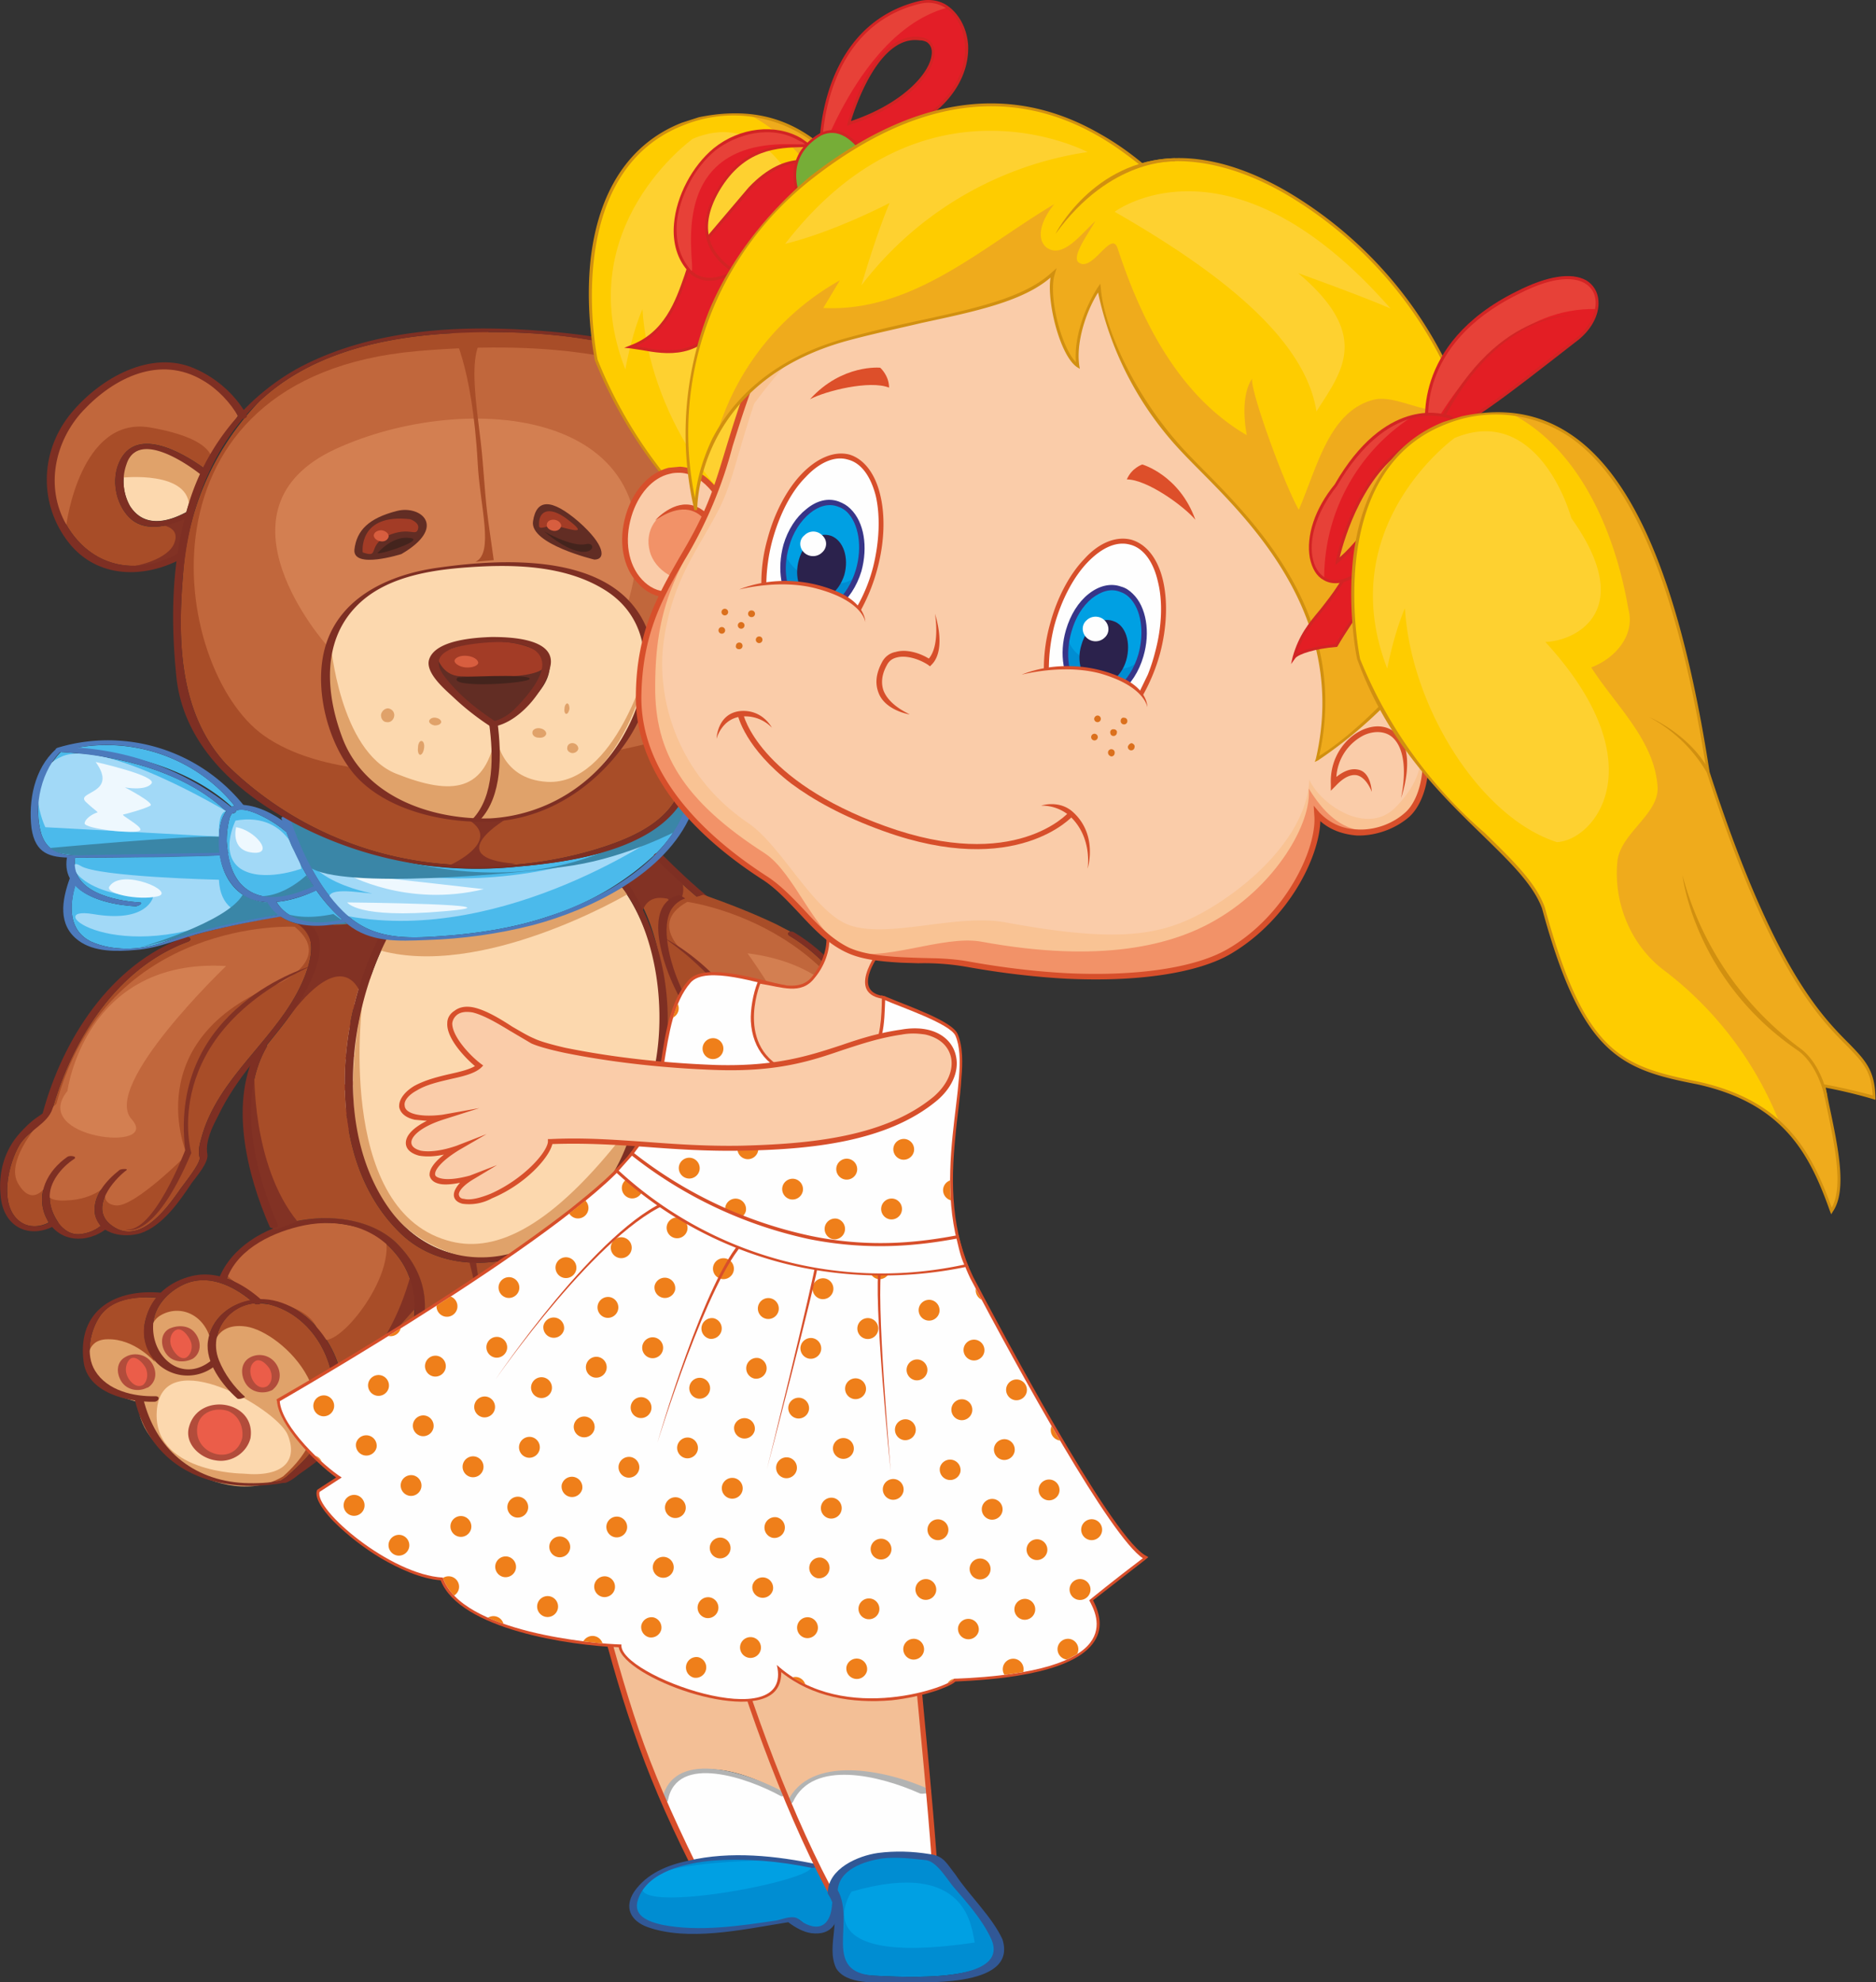 <svg xmlns="http://www.w3.org/2000/svg" fill-rule="evenodd" clip-rule="evenodd" image-rendering="optimizeQuality" shape-rendering="geometricPrecision" text-rendering="geometricPrecision" viewBox="0 0 3393 3585">
  <rect x="0" y="0" width="3393" height="3585" fill="#333333" stroke="none"/>
  <defs/>
  <defs>
    <clipPath id="a" clip-rule="nonzero">
      <path d="M14190 15142s553-317 644-454c63-78 37-233 99-303 28-32 127 3 167 10-45 196 177 112 183 21 29 13 118 43 128 65 34 75-55 265 28 439 90 171 254 468 312 506l-98 76c16 28 71 130-244 142 0 11-198 87-321-25 32 133-288 18-280-37-49-1-290-22-323-121-95-5-233-124-223-155l39-26c-31-21-108-92-111-138z"/>
    </clipPath>
  </defs>
  <path fill="#facca9" fill-rule="nonzero" d="M1305 1889c49-43 28-110-48-97-89 14-128 57-263 52s-234-28-258-39c-33-16-82-61-109-42-26 19 17 65 33 79-14 15-59 14-90 33-30 18-29 51 38 43-76 25-55 73 22 45-56 36-43 61 19 44-38 25-20 49 28 27 49-22 82-63 84-80 89-5 165 11 268 9 104-2 208-14 276-74z" class="fil0"/>
  <path fill="#d74f2b" fill-rule="nonzero" d="M686 1988l-36 22c-14 10-19 18-18 22 0 4 4 5 7 6 9 2 22-1 37-7 47-21 80-61 81-78l1-3h3c46-3 89 1 134 4 41 3 85 6 134 5 97-2 204-12 273-72 20-17 29-39 25-58-4-17-17-29-36-33-10-3-22-3-34-1-32 5-57 14-83 23-46 16-93 33-180 29-109-4-186-19-213-25-22-5-38-10-47-14s-19-11-30-18c-18-11-37-23-53-27-9-2-16-1-21 3-5 3-7 7-7 12-1 19 25 49 40 61l3 2-3 3c-8 9-24 13-42 17-16 4-34 8-49 17-11 7-18 16-17 23 1 11 22 17 53 13l53-10-52 17c-31 11-45 25-44 34 0 5 4 10 13 11 12 3 30 1 51-7l42-16-39 23c-26 17-35 30-34 36 1 4 5 5 8 6 9 2 24 0 42-5zm-49 58c-7-2-12-6-12-12-1-6 2-13 8-20-11 3-21 3-29 1-10-2-13-8-13-12-1-8 6-19 19-30-13 2-25 3-34 1-12-3-19-10-19-19 0-11 11-23 29-32l-16-2c-18-4-22-14-22-19-2-10 7-22 21-31 15-9 34-14 51-18 14-3 27-6 35-11-16-14-41-42-40-64 1-7 4-13 10-18 8-5 17-7 28-4 17 4 36 16 55 28a187 187 0 0075 31c27 6 103 21 212 25 85 3 132-13 177-29 25-9 52-18 84-23 14-2 26-2 37 0 22 5 37 19 41 39 4 22-6 46-27 65-71 63-180 73-278 75-50 1-93-2-135-6-44-3-85-6-130-4-5 21-38 59-85 80-17 8-32 11-42 9z" class="fil1"/>
  <path fill="#a84d28" fill-rule="nonzero" d="M332 2323c43-20 88 1 122 29-39 6-72 33-78 74-2 12 0 24 4 36-51 39-106-8-103-66 1-33 27-60 55-73z" class="fil2"/>
  <path fill="#a84d28" fill-rule="nonzero" d="M528 2662l-10 9-9 6-1 1c-22 4-45 5-67 4-92-5-157-60-180-148l18 1c8 0 12-10 2-10-39 1-87-10-109-46-18-29-9-73 9-99 22-32 66-36 102-33-9 11-16 25-20 41a79 79 0 00122 84c10 23 28 43 44 57 3 3 15-2 14-3-20-18-37-41-47-66a76 76 0 0164-103c3 3 8 2 12 0l15 2c83 21 130 115 113 194-6 25-19 47-33 67-11 16-25 29-39 42z" class="fil2"/>
  <path fill="#a84d28" fill-rule="nonzero" d="M735 2443c-31 80-98 143-168 195l14-19c20-25 32-54 37-85 13-81-59-184-146-184-18-16-39-30-62-38l1-1c21-55 86-84 139-95 66-13 130 3 171 58 37 49 34 114 14 169z" class="fil2"/>
  <path fill="#c1673c" fill-rule="nonzero" d="M697 2237s-173-90-290 67l54 45s104 6 115 62c12 56 142-93 121-174z" class="fil3"/>
  <path fill="#e0a26a" fill-rule="nonzero" d="M161 2480s-15-58 34-58c49-1 85 41 85 41s-25-63 10-84c40-24 94 4 94 70 0 0-2-59 61-50 64 9 211 144 67 271-108 65-274-59-260-134 0 0-86-19-91-56z" class="fil4"/>
  <path fill="#fcd8ae" fill-rule="nonzero" d="M440 2665s-169-1-156-118c14-117 215 0 236 47 20 48-8 78-80 71z" class="fil5"/>
  <path fill="#eb5d49" fill-rule="nonzero" d="M487 2510c-12 8-28 2-37-12s-6-32 6-39 29-2 38 12c8 15 6 32-7 39zm-144-54c-12 7-29 2-37-12-9-15-6-32 6-39 12-8 28-2 37 12s6 32-6 39zm-80 51c-12 8-29 2-38-12s-6-32 6-39c12-8 29-2 38 12 8 15 6 32-6 39zm183 94c-6 25-32 40-58 35-27-6-44-31-39-56 6-25 32-41 59-35 26 6 43 31 38 56z" class="fil6"/>
  <path fill="#823224" fill-rule="nonzero" d="M611 2511s90-51 132-206c0 0 15 43 14 55 0 0-104 110-142 185z" class="fil7"/>
  <path fill="#7e2f23" fill-rule="nonzero" d="M443 2526c-20-18-37-41-47-66-23-58 32-116 91-101 83 21 130 115 113 194-6 25-19 47-33 67-11 16-25 29-39 42l-17 15c-23 5-47 6-70 5-93-5-160-62-182-153-1-3-15 0-15 3 25 104 107 155 210 155 21 0 42-2 63-6 22-6 51-45 64-62 20-25 32-54 37-85 13-84-66-194-158-184-41 5-78 33-84 76-5 38 26 79 53 103 3 3 15-2 14-3z" class="fil8"/>
  <path fill="#7e2f23" fill-rule="nonzero" d="M380 2462c-51 39-106-7-103-66 1-33 27-60 55-73 46-21 94 4 128 34 5 5 19-1 12-7-35-31-82-55-130-41-39 11-70 38-79 79a79 79 0 00126 82c8-6-3-12-9-8z" class="fil8"/>
  <path fill="#7e2f23" fill-rule="nonzero" d="M281 2525c-39 1-87-10-109-46-18-29-9-73 9-99 24-34 73-36 110-33 8 1 12-9 2-9-84-8-153 31-142 123 6 58 80 75 128 74 8 0 12-10 2-10zm130-214c21-55 86-84 139-95 66-13 130 3 171 58 37 49 35 114 14 169-39 103-138 177-226 234-7 5 7 6 11 3 119-76 355-282 195-434-84-79-275-45-319 66-2 4 13 4 15-1z" class="fil8"/>
  <path fill="#b24c3b" fill-rule="nonzero" d="M483 2507c-22 12-42-31-22-45 10-7 22 6 27 14 5 10 5 24-5 31-8 6 3 11 9 7 16-12 18-32 7-48a36 36 0 00-47-11c-18 10-17 33-7 48s31 19 47 11c9-5-3-10-9-7zm-146-52c-12 6-24-12-27-20-4-10-2-23 7-29 12-8 25 12 28 20 4 10 1 23-8 29-6 4 9 4 12 2 16-11 15-32 4-46-11-15-32-15-47-8-18 10-15 34-4 47 11 14 32 15 47 7 2-1 2-3-1-4-4 0-7 0-11 2zm-79 50c-12 6-24-7-28-17-4-9-3-21 4-29 10-11 26 7 30 16 4 10 3 24-7 31-7 5 8 5 11 3 16-11 16-30 6-45s-32-19-47-10c-17 9-17 30-7 45s31 19 47 10c8-4-4-6-9-4zm180 96c-14 52-89 30-81-21 4-27 34-36 56-28 19 8 28 29 25 49-1 7 14 6 15 0 11-68-93-85-111-21-9 31 20 57 48 61 28 5 56-13 63-40 2-7-13-6-15 0z" class="fil9"/>
  <path fill="#a84d28" fill-rule="nonzero" d="M409 1382c-85-92-88-224-78-342a497 497 0 01138-314c88-83 210-113 327-122 115-8 238-3 351 28l1 3c2 4 8 4 12 1l33 11c65 23 165 76 173 156 0 1 2 2 5 2-5 19-8 37-9 56l-3 2c-57 56-99 130-128 204a528 528 0 00-5 374l-3 3c-28 51-93 76-145 92-86 26-181 36-270 27a634 634 0 01-399-181z" class="fil2"/>
  <path fill="#c1673c" fill-rule="nonzero" d="M1373 799s-96-210-619-164-446 575-277 695c199 142 697 14 697 14s-47-371 199-545z" class="fil3"/>
  <path fill="#d37f51" fill-rule="nonzero" d="M591 1167s-220-246 16-355c235-108 626-76 531 270-95 345-500 205-547 85z" class="fil10"/>
  <path fill="#a84d28" fill-rule="nonzero" d="M1268 532c101 7 147 81 142 178l1 2c-14 23-26 47-34 72-9-28-31-55-52-74l-4-4 1-2c2-25 4-52-9-74-10-16-29-23-46-26-29-5-66 2-64 35a533 533 0 00-42-13c-6-16-9-35-6-52 7-50 75-45 113-42z" class="fil2"/>
  <path fill="#fcd8ae" fill-rule="nonzero" d="M1308 695c-27-21-57-37-89-50v-19c6-22 40-14 56-9 33 10 35 48 33 78z" class="fil5"/>
  <path fill="#a84d28" fill-rule="nonzero" d="M321 1002c-76 41-157 23-201-53-39-68-21-151 31-206 56-61 139-101 216-55 25 15 48 39 63 64-24 29-45 60-62 94-43-31-123-74-152-11-15 32-7 75 17 100 27 28 69 18 101 3-5 21-10 42-13 64z" class="fil2"/>
  <path fill="#fcd8ae" fill-rule="nonzero" d="M235 915a92 92 0 01-6-76c20-59 102-5 134 19-10 22-19 45-26 68-35 19-77 28-102-11z" class="fil5"/>
  <path fill="#a84d28" fill-rule="nonzero" d="M1189 1556c50 49 104 98 165 133-35-3-72-1-106 4-13-50-33-96-63-133l4-4zm-52 42h-1c14-9 26-19 39-29 67 87 79 223 80 328v1c0 55 3 140-10 190l23 6c-8 36-23 106-62 119l-2 1c-48-21-100-25-152 5-34 19-62 49-79 85-17 35-11 74-3 110 2 13 6 26 10 39a507 507 0 01-23 4c-67 11-144 11-203-21l-1-1c26-64 23-130-38-189-51-47-140-54-213-28l1-2c-41-93-76-228-20-324l-1-1c15-19 31-38 45-58 22-30 79-121 36-159 21 1 43-1 62-6l3 3c18 14 37 22 57 26l-1 1c-78 156-95 396 36 528 61 63 154 70 233 42 141-50 218-227 251-369 2-97-5-220-67-301z" class="fil2"/>
  <path fill="#a84d28" fill-rule="nonzero" d="M364 2059c-3 10-6 23-3 34 3 10-30 50-36 59-27 39-77 104-127 61-34-30 6-78 31-97 3-3-11-2-13 0-24 19-50 48-44 81 2 8 6 14 10 20-11 9-25 14-39 15-16 1-29-9-38-21v-1c-9-13-15-29-15-43-2-28 21-56 44-71 7-5-8-7-12-4-36 25-58 67-39 109l5 10c-16 8-36 10-52-2-39-29-21-104-1-138 16-27 51-38 60-66 36-126 117-255 245-302 7-3 4-7 0-9l29-8c46-12 92-21 138-29 10 7 21 11 32 14 46 24 14 96-3 127-49 90-145 158-172 261zm653 448c-36-74-62-166-9-238 34-46 86-73 144-64 79 13 142 80 191 138-16 4-31 11-45 18a84 84 0 00-52-32c-71-16-114 53-128 114-2 6 13 5 14-1 12-52 48-123 112-104 74 23 64 109 34 162-4 6 11 6 13 2 23-41 33-96 12-134h2c24-15 54-23 83-21 43 3 75 38 66 80-10 41-48 81-80 108-7 5 7 6 11 3 21-18 48-43 66-72 118 16 18 145-35 176-74 44-177 39-255 12-67-24-114-85-144-147z" class="fil2"/>
  <path fill="#4bbaeb" fill-rule="nonzero" d="M527 1486a701 701 0 00412 81c90-8 235-28 292-114l7 18-3 2c-11 26-27 49-47 69a502 502 0 01-195 115c-59 20-121 30-182 35-66 5-129 10-181-35-49-43-82-109-103-171zm92 177c-41 10-95 8-119-32 25-2 51-11 72-21 14 20 30 38 47 53zm-192-197c12-5 30 2 43 8 17 8 33 18 47 30h1c12 34 29 68 49 99-42 19-96 34-132-5-13-15-20-35-23-55 1 0 2-1 0-1l-2-20c0-12 1-24 4-37 1-6 3-11 6-14 4 0 7-2 7-5zm-3-9l-5 2c-74-68-184-97-284-106 107-21 220 18 289 104z" class="fil11"/>
  <path fill="#4bbaeb" fill-rule="nonzero" d="M75 1509c-15-48-1-113 35-149 104 6 223 35 299 107-9 12-12 29-13 46-1 10-1 19 1 29l-219 4c-41 0-87 10-103-37zm217 196c-39 14-89 15-127-2-41-20-40-64-29-102 25 27 75 36 109 38 5 0 16-7 7-7-46-3-126-20-116-81 87 0 174-2 262-4 4 28 17 55 41 71 14 9 29 13 45 14 5 9 11 16 19 22-72 12-142 27-211 51z" class="fil11"/>
  <path fill="#fcd8ae" fill-rule="nonzero" d="M1133 2070a326 326 0 01-193 192c-90 31-182 0-236-76-96-134-77-343-6-485v-2a871 871 0 00266-27c51-13 109-35 161-67 48 66 72 157 75 241-9 122-57 205-67 224z" class="fil5"/>
  <path fill="#c1673c" fill-rule="nonzero" d="M430 752s-83-197-282-20c-101 132-28 217-28 217s25-197 151-176c127 22 112 64 112 64zm731-126s-37-100 52-102c89-1 204 23 204 161 0 0-61-13-88-70-26-58-122-31-122-31s-6 43 4 65l-50-23z" class="fil3"/>
  <path fill="#fcd8ae" fill-rule="nonzero" d="M883 1483s-212 6-269-139c-44-114-78-340 330-321 407 19 202 462-61 460z" class="fil5"/>
  <path fill="#e0a26a" fill-rule="nonzero" d="M598 1163s16 195 118 236c103 41 163 33 181-73 0 0 4 83 93 88 123 6 182-216 182-216s-40 288-305 284c0 0-309 18-269-319z" class="fil4"/>
  <path fill="#e0a26a" fill-rule="nonzero" d="M713 1295c-1 7-7 12-13 11-7 0-11-6-11-13 1-7 7-12 13-12 7 1 12 7 11 14zm54 58c-1 7-4 12-7 12s-5-6-4-13c0-7 3-12 6-12 4 0 6 6 5 13zm31-47c-1 4-6 6-12 6-5-1-10-4-10-8 1-4 6-7 12-6s10 4 10 8zm190 21c-1 5-7 8-14 7-7 0-12-5-11-10 0-4 6-8 13-7s12 5 12 10zm42-45c-1 5-3 9-6 9-2 0-4-4-3-10 0-5 3-9 5-9 3 1 4 5 4 10zm16 72c-1 5-6 8-11 8-6-1-10-5-9-10 0-5 5-9 11-8 5 1 9 5 9 10zM369 859s-128-113-150 5c0 0 128-15 123 57zm852-208s77-21 89 27c0 0 25-56-57-70-50-8-32 43-32 43z" class="fil4"/>
  <path fill="#622d24" fill-rule="nonzero" d="M893 1314s-111-80-109-115 194-69 209-7c14 62-85 112-100 122z" class="fil12"/>
  <path fill="#a33c26" fill-rule="nonzero" d="M790 1186s8 36 43 37c36 1 160 8 154-26-5-35-121-57-197-11z" class="fil13"/>
  <path fill="#d85e3f" fill-rule="nonzero" d="M865 1199c-1 5-11 9-23 8-11-1-20-7-20-12 1-6 11-10 22-9 12 1 21 7 21 13z" class="fil14"/>
  <path fill="#e0a26a" fill-rule="nonzero" d="M656 1807s-51 376 152 436c82 25 181-17 312-181l27 11s-131 252-313 199c-183-53-224-235-178-465zm479-190s-266 157-454 100l17-18s242 12 427-94z" class="fil4"/>
  <path fill="#c1673c" fill-rule="nonzero" d="M533 1676s-340-18-431 320c0 0-97 93-70 143 28 50 55 1 55 1s-20 34 33 31c53-2 75-30 75-30s-19 36 15 39 128-92 128-92-92-208 167-310c0 0 99-44 28-102zm495 565s125-143 325 104l-50 23s-84-83-152 10c0 0-138-42-123-137z" class="fil3"/>
  <path fill="#823224" fill-rule="nonzero" d="M514 1660s64 19 114 11l68 21s-33 63-43 107c0 0-27-94-126 34 0 0 93-143-13-173zm616-61s48-25 62-51c0 0 66 39 36 85 0 0-54-30-67 18zm-670 334s-6 173 78 276l-43 16s-95-200-35-292zm307 438s49 54 202 21l21 61c2 6-191 34-236-17z" class="fil7"/>
  <path fill="#823224" fill-rule="nonzero" d="M1174 2204l47 23c49-33 53-125 54-146 4-57-3-118-3-176 0-110-13-256-88-346-2-3-16 1-14 4 71 85 84 227 85 334 0 79 7 272-81 307z" class="fil7"/>
  <path fill="#e0a26a" fill-rule="nonzero" d="M1155 2646c-71-40-65-268 93-281 0 0 59-8 56 43 0 0 72-62 109-33 0 0 65 34 7 117 0 0 82-10 76 50-5 60-186 190-341 104z" class="fil4"/>
  <path fill="#fcd8ae" fill-rule="nonzero" d="M1156 2627s-38-132 60-128 241 168 84 162c-37 4-110 10-144-34z" class="fil5"/>
  <path fill="#eb5d49" fill-rule="nonzero" d="M1221 2455c-13-6-18-23-12-38 7-15 23-23 35-18 13 6 19 23 12 38s-22 23-35 18zm150 30c-13-6-18-23-11-38 6-15 22-23 35-18 13 6 18 23 11 38-6 15-22 23-35 18zm62 91c-13-6-18-23-12-38 7-15 23-23 36-18 12 6 18 23 11 38s-22 23-35 18zm-135 36c-5 25-31 41-58 35-26-6-43-31-38-56 6-25 32-40 58-35 27 6 44 31 38 56z" class="fil6"/>
  <path fill="#823224" fill-rule="nonzero" d="M919 1479s-126 72 13 83c0 0-48 13-117 2 0 0 99-45 28-84 0 0 41 6 76-1zm-356 268s-259 73-228 333c0 0-58 153-108 143 0 0 50 26 119-138 0 0-62-211 217-338zm285 532s43 150 0 180l25 1s5-76-13-183z" class="fil7"/>
  <path fill="#a84d28" fill-rule="nonzero" d="M893 1013c-13-94-12-76-20-178-7-94-41-227 25-240l-82 2s38 59 48 241c4 77 30 162-4 178z" class="fil2"/>
  <path fill="#823224" fill-rule="nonzero" d="M278 948s49-1 38 32c-10 33-74 44-74 44s26 7 87-18l15-76s-49 20-66 18zm1045-283s-3 32 27 58c29 25 60-13 60-13s-41 83-37 89c3 6-21-77-52-93 0 0-12-33 2-41zM989 2296s-7 161 125 219l-1 51s-66-83-142-200c0 0-5-51 18-70z" class="fil7"/>
  <path fill="#a2d9f7" fill-rule="nonzero" d="M409 1467s-220-132-297-99c-76 33-30 128-30 128l314 17s-3-44 13-46zm17 17s-30 60 9 87c40 26 110 0 110 0s-16-105-119-87zm121 44s272 152 658-26c0 0-290 207-575 155 0 0-86-54 14-44 99 9-86 1-97-85zm-151 63s-218-5-250-25-11 58 131 56c0 0-10 48-109 31-98-16 42 101 266-3 0 0-36-7-38-59z" class="fil15"/>
  <path fill="#eef8fe" fill-rule="nonzero" d="M173 1378s112 25 101 39-48 7-48 7 54 28 46 33-43 15-49 16 38 23 30 29c-9 7-100-3-100-13 1-9 15-17 21-19 6-1 0-2-19-20-19-19 60-14 18-72zm25 225c-9 13 52 26 87 18s-65-52-87-18zm229-107s-11 42 30 46 4-41-30-46zm201 85s107 61 247 27c0 0-199-23-247-27zm0 51s18 30 175 16c157-13-175-16-175-16z" class="fil16"/>
  <path fill="#d37f51" fill-rule="nonzero" d="M122 1973s31-241 287-226c0 0-226 216-171 277s-186 35-116-51z" class="fil10"/>
  <path fill="#3a86a7" fill-rule="nonzero" d="M484 1632c-23 0-45-14-45-14-29 51-188 96-188 96 110-29 252-60 252-60 29 23 125 17 125 17l-25-18c-91 19-119-21-119-21zm-88-119c-63-2-310 21-310 21 23 27 312 13 312 13zm176 97l-18-27s-64 62-119 27c0 0 21 45 137 0zm659-157c-302 267-710 23-710 23s-15 52 39 92c54 41 377 13 477-3s188-63 188-63c31-35 6-49 6-49z"/>
  <path fill="#7e2f23" fill-rule="nonzero" d="M93 2209c-17 10-39 13-57 0-39-29-21-104-1-138 16-27 51-38 60-66 36-126 117-255 245-302 9-4 2-11-6-8-134 49-221 185-257 319-1 4 5-3 1-1l-10 7c-12 8-22 18-32 29-28 31-39 71-35 112 4 58 52 82 101 54 9-5-3-10-9-6zm446-538c46 24 14 96-3 127-49 90-145 158-172 261-3 10-6 23-3 34 3 10-30 50-36 59-27 39-77 104-127 61-34-30 6-78 31-97 3-3-11-2-13 0-24 19-50 48-44 81 8 37 54 42 83 33 40-14 70-58 92-91 8-11 31-37 28-52-4-23 9-49 19-68 33-70 88-125 133-186 24-32 86-134 26-166-4-2-15 3-14 4zm820 21h25l-1-1c-70-36-132-92-187-147-5-5-18 1-12 7 52 52 110 104 175 141zM446 750c-22-39-59-70-100-86-81-31-173 26-222 89-52 68-53 160 0 228 52 66 138 66 207 28 8-4-3-11-9-8-76 42-158 24-202-52-39-68-21-151 30-206 57-61 140-101 217-55 26 15 50 40 65 67 3 6 18 1 14-5z" class="fil8"/>
  <path fill="#7e2f23" fill-rule="nonzero" d="M376 852c-39-30-129-84-160-17-15 32-7 75 17 100 31 31 81 15 114-3 9-5-3-9-9-6-35 19-78 29-103-11a92 92 0 01-6-76c20-60 105-4 135 20 5 3 18-2 12-7zm511 628c-108 3-230-40-269-149-28-76-36-169 25-233 51-54 133-67 203-72 82-6 176-4 248 41 93 58 84 173 37 257a296 296 0 01-244 156c-4 0-17 6-7 6 97-1 183-53 241-128 54-69 86-173 33-251-71-106-249-96-357-81-94 12-191 56-212 157-15 72 10 166 59 221 56 61 156 84 236 82 4-1 17-6 7-6z" class="fil8"/>
  <path fill="#7e2f23" fill-rule="nonzero" d="M898 1306c-34-22-67-48-92-80-40-49 25-59 63-63 30-3 102-7 111 32 7 27-31 69-48 86a86 86 0 01-41 24c-9 1-7 11 2 9 47-8 95-67 103-112 7-49-79-50-107-50-29 1-102 5-113 41-7 24 29 54 44 68 20 19 43 37 66 52 5 3 19-3 12-7z" class="fil8"/>
  <path fill="#7e2f23" fill-rule="nonzero" d="M868 1483c41-43 39-121 32-175-1-5-16-2-15 3 7 52 10 129-31 171-4 4 10 5 14 1z" class="fil8"/>
  <path fill="#622d24" fill-rule="nonzero" d="M726 1002s-88 28-85-8c4-35 26-57 77-70 43-11 92 29 8 78zm349 10s-117-28-111-69 33-42 82 0c49 43 50 69 29 69z" class="fil12"/>
  <path fill="#4c7abc" fill-rule="nonzero" d="M529 1498c-24-20-53-38-85-42-37-6-47 27-48 57-3 40 10 82 43 105 42 28 101 7 141-11 9-4-4-8-9-6-43 20-99 37-136-3-18-20-23-50-25-76 0-12 1-24 4-37 5-31 36-20 56-11 17 8 33 18 47 30 4 3 18-2 12-6z" class="fil18"/>
  <path fill="#4c7abc" fill-rule="nonzero" d="M622 1662c-44 12-102 9-125-36-2-4-16 0-15 3 26 51 95 51 145 38 10-2 1-6-5-5zm-180-204a315 315 0 00-337-106c-7 2-5 7 2 8 105 5 228 35 305 110 4 4 18-1 14-4a497 497 0 00-317-115l2 8c115-34 243 7 317 103 3 4 18 0 14-4z" class="fil18"/>
  <path fill="#4c7abc" fill-rule="nonzero" d="M410 1542l-232 4c-41 0-87 10-103-37-16-50 0-119 39-154 4-2-10-2-13 0-39 35-50 93-44 143 7 46 33 53 73 53 91 0 182-2 273-4 4 0 16-5 7-5z" class="fil18"/>
  <path fill="#4c7abc" fill-rule="nonzero" d="M252 1632c-46-3-126-20-116-81 1-6-14-4-15 0-11 67 74 85 124 88 5 0 16-7 7-7z" class="fil18"/>
  <path fill="#4c7abc" fill-rule="nonzero" d="M510 1653c-74 12-147 28-218 52-39 14-89 15-127-2-46-22-39-75-24-115 1-2-14-2-15 1-14 39-22 84 16 112 28 21 70 20 103 17 43-3 83-22 124-32 47-12 94-21 142-29 8-1 8-6-1-4z" class="fil18"/>
  <path fill="#7e2f23" fill-rule="nonzero" d="M122 2092c-36 25-58 67-39 109 21 47 75 49 111 20 7-6-8-8-12-4-11 9-25 14-39 15-32 2-52-38-53-65-2-28 21-56 44-71 7-5-8-7-12-4zm346-199c-56 96-21 233 20 326 2 4 16 1 15-3-41-93-76-228-20-324 2-3-13-3-15 1zm273 547c71 39 164 33 239 18 9-2 8-7 0-5-72 14-160 19-226-17-4-2-17 2-13 4zm391 2c12-52 48-123 112-104 74 23 64 109 34 162-4 6 11 6 13 2 34-61 40-155-45-173-71-16-114 53-128 114-2 6 13 5 14-1z" class="fil8"/>
  <path fill="#7e2f23" fill-rule="nonzero" d="M1385 2538c40-33 98-91 83-148-10-38-58-52-92-52-28 1-59 12-83 26-7 4 8 6 12 4 24-15 54-23 83-21 43 3 75 38 66 80-10 41-48 81-80 108-7 5 7 6 11 3z" class="fil8"/>
  <path fill="#7e2f23" fill-rule="nonzero" d="M1446 2466c126 12 24 144-30 176-74 44-177 39-255 12-67-24-114-85-144-147-36-74-62-166-9-238 34-46 86-73 144-64 81 14 146 83 195 143 3 2 16-2 14-4-71-86-191-193-309-125-34 19-62 49-79 85-17 35-11 74-3 110 13 64 41 125 82 174 50 60 117 81 192 89 102 10 219-23 266-121 8-16 13-35 11-53-3-29-41-39-65-42-3 0-17 4-10 5z" class="fil8"/>
  <path fill="#7e2f23" fill-rule="nonzero" d="M684 1698c-78 156-95 396 36 528 61 63 154 70 233 42 125-43 188-163 230-280l10-31a455 455 0 00-56-358c-3-4-17 0-14 3 74 97 88 265 47 379-11 30-26 61-36 88a326 326 0 01-194 193c-90 31-182 0-236-76-96-134-77-343-6-485 4-8-11-9-14-3z" class="fil8"/>
  <path fill="#b24c3b" fill-rule="nonzero" d="M1227 2451c-10-5-14-14-13-24 1-11 10-26 22-25 27 3 16 58-11 49-5-2-17 5-9 8 16 6 33-1 44-15 11-15 8-39-9-48-37-19-74 42-36 62 4 2 18-3 12-7zm150 31c-9-4-12-13-13-23 0-11 10-32 25-27 23 8 12 59-12 50-3-1-17 4-12 5 15 6 32 1 43-11 13-15 11-40-7-49-14-7-33 1-43 12-13 14-11 39 7 48 3 2 17-2 12-5zm60 89c-21-10-9-55 15-46 23 8 9 55-15 46-6-2-18 6-9 9 38 14 72-44 33-64-36-19-71 44-33 64 6 3 18-4 9-9zm-146 41c-15 53-90 30-82-21 5-26 34-36 57-27 19 7 28 29 25 48-1 7 14 6 15 0 11-68-94-84-111-21-9 32 20 57 48 62 28 4 55-14 63-41 2-6-13-5-15 0z" class="fil9"/>
  <path fill="#7e2f23" fill-rule="nonzero" d="M1162 630c-7-18-10-38-7-56 7-50 75-45 113-42 101 7 147 81 142 178 0 8 15 7 15 0 3-52-4-104-42-144-30-32-78-42-120-45-40-3-93-4-117 35-14 22-8 56 2 79 2 6 17 2 14-5z" class="fil8"/>
  <path fill="#7e2f23" fill-rule="nonzero" d="M1219 645v-19c6-22 40-14 56-9 37 11 35 56 32 87 0 7 15 6 15 0 2-25 4-52-9-74-10-16-29-23-46-26-31-6-72 3-63 44 2 6 16 3 15-3z" class="fil8"/>
  <path fill="#a33c26" fill-rule="nonzero" d="M1006 951c-12-3-31 9-31 0-2-26 17-38 51-12 40 30 9 19-20 12zm-350 48s-9-71 86-60c0 0 18 6 14 18-4 13-14-3-48 9-48 18-18 45-52 33z" class="fil13"/>
  <path fill="#d85e3f" fill-rule="nonzero" d="M703 970c-1 6-7 10-14 9-8-1-13-6-13-11 1-6 7-9 14-9 8 1 13 6 13 11zm312-19c-1 6-7 10-14 9s-13-6-12-11c0-6 6-10 14-9 7 1 12 6 12 11z" class="fil14"/>
  <path fill="#44241d" fill-rule="nonzero" d="M685 998s26-30 57-25c31 4-75 37-57 25zm299-37s50 29 76 23 9 48-76-23zm-156 264s125-7 130 2-153 19-130-2z" class="fil19"/>
  <path fill="#4c7abc" fill-rule="nonzero" d="M1235 1473c-40 94-152 154-242 184-59 20-121 30-182 35-66 5-129 10-181-35-51-45-85-116-106-179-1-5-16-2-15 2 23 70 61 144 119 191 42 34 92 31 144 29 65-2 129-11 192-27 105-28 240-93 286-201 1-4-13-3-15 1z" class="fil18"/>
  <path fill="#7e2f23" fill-rule="nonzero" d="M1381 800c-4-34-31-67-56-90-82-76-207-98-315-109-157-15-331-11-473 66a420 420 0 00-201 263c-26 95-27 196-17 294 14 136 130 227 246 281 118 55 245 75 374 62 94-8 247-30 298-124 2-4-12-3-14 1-28 51-93 76-145 92-86 26-181 36-270 27a634 634 0 01-399-181c-85-92-88-224-78-342 10-117 51-232 138-314 88-83 210-113 327-122 131-9 273-1 397 43 65 23 165 76 173 156 0 4 15 2 15-3z" class="fil8"/>
  <path fill="#a84d28" fill-rule="nonzero" d="M1339 2039c1 11 2 24-3 33-5 10 20 56 24 65 20 44 57 117 114 84 38-23 8-77-13-101-3-3 11 0 13 2 20 23 40 57 28 88-3 8-8 13-14 18 10 11 22 19 36 22 16 4 30-3 42-14v-1c11-11 19-26 22-39 7-27-11-59-29-78-6-6 8-6 12-2 30 31 44 77 18 115l-7 9c15 11 33 16 51 7 44-21 41-98 27-135-10-29-43-47-46-77-13-130-69-272-185-342-6-3-3-8 1-8l-27-14c-42-20-86-37-131-53-10 4-21 6-33 7-50 16-32 92-21 126 32 98 114 182 121 288z" class="fil2"/>
  <path fill="#c1673c" fill-rule="nonzero" d="M1243 1631s339 45 365 394c0 0 79 110 42 154-36 44-54-9-54-9s14 37-38 25c-52-13-68-45-68-45s12 39-22 36-109-114-109-114 129-187-106-336c0 0-89-61-10-105z" class="fil3"/>
  <path fill="#823224" fill-rule="nonzero" d="M1201 1696s241 119 163 369c0 0 28 162 79 161 0 0-54 15-91-158 0 0 100-196-151-372z" class="fil7"/>
  <path fill="#d37f51" fill-rule="nonzero" d="M1593 1999s14-243-241-275c0 0 183 254 117 304-65 50 176 68 124-29z" class="fil10"/>
  <path fill="#7e2f23" fill-rule="nonzero" d="M1577 2236c16 14 37 21 56 11 44-21 41-98 27-135-10-29-43-47-46-77-13-130-69-272-185-342-9-5 0-11 7-7 123 74 183 224 193 362 1 4-4-4-1-1l9 8c10 11 19 22 26 35 22 36 25 77 14 117-15 55-67 70-110 34-7-6 5-9 10-5zm-338-611c-50 16-32 92-21 126 32 98 114 182 121 288 1 11 2 24-3 33-5 10 20 56 24 65 20 44 57 117 114 84 38-23 8-77-13-101-3-3 11 0 13 2 20 23 40 57 28 88-14 35-61 32-87 17-37-21-58-69-74-106-6-13-24-43-18-56 8-22 0-50-6-71-20-75-64-139-97-208-17-35-60-147 6-167 4-1 14 6 13 6z" class="fil8"/>
  <path fill="#7e2f23" fill-rule="nonzero" d="M1571 2116c30 31 44 77 18 115-29 42-83 33-113-2-5-6 9-6 12-2 10 11 22 20 36 23 32 8 58-28 64-54 7-27-11-59-29-78-6-6 8-6 12-2z" class="fil8"/>
  <path fill="#fefefe" fill-rule="nonzero" d="M1679 3241l9 115c-30-5-69-5-99-1-29 4-75 26-90 55-21-39-52-106-70-146 41-111 233-26 250-23z" class="fil20"/>
  <path fill="#fefefe" fill-rule="nonzero" d="M1205 3260c9-92 152-51 214-13l3 1a5197 5197 0 008 18c12 28 30 79 43 106l-220-9z" class="fil20"/>
  <path fill="#f3bf96" fill-rule="nonzero" d="M1205 3256c-66-130-110-274-125-416a639 639 0 01210 44c-4 1-6 3-6 4 40 120 84 240 136 357-72-43-186-80-215 11z" class="fil21"/>
  <path fill="#b2b3b3" fill-rule="nonzero" d="M1414 3239c-67-35-199-78-217 18-1 5 10 4 11-1 16-86 146-40 204-8 5 3 10-5 2-9z" class="fil22"/>
  <path fill="#d74e2a" fill-rule="nonzero" d="M1250 3375c-47-94-78-168-104-244-27-77-48-155-75-257l9-2c28 101 49 179 75 255s58 150 104 244z"/>
  <path fill="#f3bf96" fill-rule="nonzero" d="M1678 3245c-81-43-202-71-251 16-56-121-103-246-146-371l99 38 279 105-2 4c7 69 15 138 21 208z" class="fil21"/>
  <path fill="#008dd2" fill-rule="nonzero" d="M1511 3445c-2 36-21 53-55 35-4-3-9-8-14-10-10-2-26 4-35 5-70 11-147 23-217 9-28-6-50-22-40-52 18-52 87-64 134-68a668 668 0 01195 13c10 21 21 41 33 61l1 4-2 3z" class="fil24"/>
  <path fill="#008dd2" fill-rule="nonzero" d="M1728 3411c25 29 52 59 69 93 41 85-171 71-217 69-84-4-54-68-61-123-1-7-1-16-4-22l-5-10c1-40 49-55 82-60 28-3 56 0 83 3 21 3 40 36 53 50z" class="fil24"/>
  <path fill="#00a0e3" fill-rule="nonzero" d="M1370 3365s-224 3-208 53c16 51 510-59 208-53zm170 56s-94 139 223 92c-6-22-9-154-223-92z" class="fil25"/>
  <path fill="#b2b3b3" fill-rule="nonzero" d="M1683 3237c-81-37-219-65-259 22-4 7 7 5 10 0 36-78 157-48 229-16 5 3 24-2 20-6z" class="fil22"/>
  <path fill="#315896" fill-rule="nonzero" d="M1480 3372c-76-16-159-25-235-7-38 8-75 23-98 56-19 29-6 53 24 64 73 26 170 5 244-7l12-2c5-1-8-4 1 2 11 8 25 16 39 18 39 5 51-21 52-57 0-3-14-1-14 4-2 35-20 52-52 34-5-3-10-8-14-9-10-3-25 3-34 5-67 10-141 21-207 8-27-6-54-17-44-46 17-51 88-66 134-70 59-5 122 1 180 13 5 1 18-5 12-6z" class="fil26"/>
  <path fill="#d74f2b" fill-rule="nonzero" d="M1656 3038c10 108 21 216 29 325 0 6 9 2 9-6-8-108-19-216-29-324-1-6-10-2-9 5zm-354-124c47 175 129 390 206 528 2 4 8-5 7-7-77-138-159-353-206-528-1-3-8 3-7 7z" class="fil1"/>
  <path fill="#315896" fill-rule="nonzero" d="M1515 3421c1-40 48-55 80-60 26-3 53 0 80 3 20 3 38 35 50 49 25 29 51 58 67 92 40 84-164 70-209 68-98-5-35-96-68-155-4-6-21 0-17 8 28 42-5 91 14 133 18 31 74 26 103 26 45-1 227 13 198-78-19-41-60-79-85-117-16-20-21-34-47-37-31-5-62-6-93-2-36 5-90 28-91 72 0 8 18 5 18-2z" class="fil26"/>
  <path fill="#d74e2a" d="M1977 2894c13 26 19 53-1 79-43 56-183 65-248 68-7 7-28 14-33 16-27 9-55 15-83 18-71 6-143-6-199-51 0 12-2 23-10 33-48 59-274-23-284-78-87-3-287-32-322-121-37-3-77-22-108-40-30-18-60-41-85-66-11-11-36-39-31-56l1-2 34-22c-39-28-104-95-107-138l-1-3 3-2c118-68 236-140 349-215 61-41 123-84 181-129 36-29 87-70 113-108 64-80 34-230 99-304 30-35 132 1 172 8l5 1-1 6c-7 32-14 85 20 104 50 29 149-29 152-86l1-6 7 2 5 2c32 14 116 42 126 66 10 23 9 54 7 78-2 36-8 72-11 107-9 88-7 173 32 254 45 86 244 461 310 503l7 4-6 5-94 73z" class="fil27"/>
  <path fill="#fefefe" fill-rule="nonzero" d="M506 2534s553-317 644-453c64-79 38-234 99-304 28-32 127 3 167 10-45 196 177 112 183 21 29 13 119 43 129 65 33 75-56 265 27 439 90 171 254 468 312 506-53 40-97 76-97 76 15 28 71 130-245 142 1 11-197 87-320-25 32 133-289 18-281-37-48-1-290-22-323-121-95-5-233-123-223-155l40-26c-32-20-109-92-112-138z" class="fil20"/>
  <g clip-path="url(#a)" transform="translate(-13684 -12608)">
    <path fill="#ef7f1a" d="M14983 15519a19 19 0 01-22 15 19 19 0 01-15-22 19 19 0 0123-15 19 19 0 0114 22zm180 36a19 19 0 01-23 15 19 19 0 01-14-22 19 19 0 0122-15 19 19 0 0115 22zm-202 72a19 19 0 01-22 15 19 19 0 01-14-22 19 19 0 0122-15 19 19 0 0114 22zm180 36a19 19 0 01-22 15 19 19 0 01-15-22 19 19 0 0122-15 19 19 0 0115 22zm-136-252a19 19 0 01-22 15 19 19 0 01-15-22 19 19 0 0122-15 19 19 0 0115 22zm179 36a19 19 0 01-22 15 19 19 0 01-14-22 19 19 0 0122-15 19 19 0 0114 22zm-157-144a19 19 0 01-22 15 19 19 0 01-15-23 19 19 0 0122-14 19 19 0 0115 22zm179 36a19 19 0 01-22 15 19 19 0 01-15-22 19 19 0 0123-15 19 19 0 0114 22zm-157-144a19 19 0 01-23 14 19 19 0 01-14-22 19 19 0 0122-14 19 19 0 0115 22zm179 36a19 19 0 01-22 15 19 19 0 01-15-23 19 19 0 0122-14 19 19 0 0115 22zm-158-144a19 19 0 01-22 14 19 19 0 01-14-22 19 19 0 0122-15 19 19 0 0114 23zm180 36a19 19 0 01-22 15 19 19 0 01-15-23 19 19 0 0122-14 19 19 0 0115 22zm-158-144a19 19 0 01-22 14 19 19 0 01-15-22 19 19 0 0123-15 19 19 0 0114 23zm180 36a19 19 0 01-23 14 19 19 0 01-14-22 19 19 0 0122-15 19 19 0 0115 23zm-158-145a19 19 0 01-22 15 19 19 0 01-15-22 19 19 0 0122-15 19 19 0 0115 22zm179 37a19 19 0 01-22 14 19 19 0 01-14-22 19 19 0 0122-15 19 19 0 0114 23zm-157-145a19 19 0 01-22 15 19 19 0 01-15-22 19 19 0 0122-15 19 19 0 0115 22zm179 36a19 19 0 01-22 15 19 19 0 01-15-22 19 19 0 0123-15 19 19 0 0114 22zm-157-144a19 19 0 01-23 15 19 19 0 01-14-22 19 19 0 0122-15 19 19 0 0115 22zm179 36a19 19 0 01-22 15 19 19 0 01-15-22 19 19 0 0122-15 19 19 0 0115 22zm-158-144a19 19 0 01-22 15 19 19 0 01-14-23 19 19 0 0122-14 19 19 0 0114 22zm180 36a19 19 0 01-22 15 19 19 0 01-15-22 19 19 0 0122-15 19 19 0 0115 22zm-457 865a19 19 0 01-22 14 19 19 0 01-15-22 19 19 0 0123-15 19 19 0 0114 23zm180 36a19 19 0 01-23 14 19 19 0 01-14-22 19 19 0 0122-14 19 19 0 0115 22zm-202 72a19 19 0 01-22 14 19 19 0 01-14-22 19 19 0 0122-14 19 19 0 0114 22zm180 36a19 19 0 01-22 15 19 19 0 01-15-23 19 19 0 0122-14 19 19 0 0115 22zm-136-253a19 19 0 01-22 15 19 19 0 01-15-22 19 19 0 0122-15 19 19 0 0115 22zm179 37a19 19 0 01-22 14 19 19 0 01-14-22 19 19 0 0122-15 19 19 0 0114 23zm-157-145a19 19 0 01-22 15 19 19 0 01-15-22 19 19 0 0122-15 19 19 0 0115 22zm179 36a19 19 0 01-22 15 19 19 0 01-15-22 19 19 0 0123-15 19 19 0 0114 22zm-157-144a19 19 0 01-23 15 19 19 0 01-14-22 19 19 0 0122-15 19 19 0 0115 22zm179 36a19 19 0 01-22 15 19 19 0 01-15-22 19 19 0 0122-15 19 19 0 0115 22zm-158-144a19 19 0 01-22 15 19 19 0 01-14-22 19 19 0 0122-15 19 19 0 0114 22zm180 36a19 19 0 01-22 15 19 19 0 01-15-22 19 19 0 0122-15 19 19 0 0115 22zm-158-144a19 19 0 01-22 15 19 19 0 01-15-23 19 19 0 0123-14 19 19 0 0114 22zm180 36a19 19 0 01-23 15 19 19 0 01-14-22 19 19 0 0122-15 19 19 0 0115 22zm-158-144a19 19 0 01-22 14 19 19 0 01-15-22 19 19 0 0122-14 19 19 0 0115 22zm179 36a19 19 0 01-22 15 19 19 0 01-14-23 19 19 0 0122-14 19 19 0 0114 22zm-157-144a19 19 0 01-22 14 19 19 0 01-15-22 19 19 0 0122-15 19 19 0 0115 23zm179 36a19 19 0 01-22 15 19 19 0 01-15-23 19 19 0 0123-14 19 19 0 0114 22zm-157-144a19 19 0 01-23 14 19 19 0 01-14-22 19 19 0 0122-15 19 19 0 0115 23zm179 36a19 19 0 01-22 14 19 19 0 01-15-22 19 19 0 0122-14 19 19 0 0115 22zm-158-145a19 19 0 01-22 15 19 19 0 01-14-22 19 19 0 0122-15 19 19 0 0114 22zm180 37a19 19 0 01-22 14 19 19 0 01-15-22 19 19 0 0122-15 19 19 0 0115 23zm77 1084a19 19 0 01-22 15 19 19 0 01-15-22 19 19 0 0122-15 19 19 0 0115 22zm180 36a19 19 0 01-23 15 19 19 0 01-14-22 19 19 0 0122-15 19 19 0 0115 22zm-202 72a19 19 0 01-22 15 19 19 0 01-15-22 19 19 0 0123-15 19 19 0 0114 22zm180 36a19 19 0 01-22 15 19 19 0 01-15-22 19 19 0 0122-15 19 19 0 0115 22zm-136-252a19 19 0 01-22 15 19 19 0 01-15-22 19 19 0 0122-15 19 19 0 0115 22zm179 36a19 19 0 01-22 15 19 19 0 01-15-22 19 19 0 0123-15 19 19 0 0114 22zm-157-144a19 19 0 01-22 15 19 19 0 01-15-23 19 19 0 0122-14 19 19 0 0115 22zm179 36a19 19 0 01-22 15 19 19 0 01-15-22 19 19 0 0122-15 19 19 0 0115 22zm-157-144a19 19 0 01-23 14 19 19 0 01-14-22 19 19 0 0122-14 19 19 0 0115 22zm179 36a19 19 0 01-22 15 19 19 0 01-15-23 19 19 0 0122-14 19 19 0 0115 22zm-158-144a19 19 0 01-22 14 19 19 0 01-15-22 19 19 0 0123-15 19 19 0 0114 23zm180 36a19 19 0 01-22 15 19 19 0 01-15-23 19 19 0 0122-14 19 19 0 0115 22zm-158-144a19 19 0 01-22 14 19 19 0 01-15-22 19 19 0 0122-15 19 19 0 0115 23zm180 36a19 19 0 01-23 14 19 19 0 01-14-22 19 19 0 0122-15 19 19 0 0115 23zm-158-145a19 19 0 01-22 15 19 19 0 01-15-22 19 19 0 0122-15 19 19 0 0115 22zm179 37a19 19 0 01-22 14 19 19 0 01-15-22 19 19 0 0123-15 19 19 0 0114 23zm-157-145a19 19 0 01-22 15 19 19 0 01-15-22 19 19 0 0122-15 19 19 0 0115 22zm179 36a19 19 0 01-22 15 19 19 0 01-15-22 19 19 0 0122-15 19 19 0 0115 22zm-157-144a19 19 0 01-23 15 19 19 0 01-14-22 19 19 0 0122-15 19 19 0 0115 22zm179 36a19 19 0 01-22 15 19 19 0 01-15-22 19 19 0 0122-15 19 19 0 0115 22zm-158-144a19 19 0 01-22 15 19 19 0 01-15-23 19 19 0 0123-14 19 19 0 0114 22zm180 36a19 19 0 01-22 15 19 19 0 01-15-22 19 19 0 0122-15 19 19 0 0115 22zm-457 865a19 19 0 01-22 14 19 19 0 01-15-22 19 19 0 0122-15 19 19 0 0115 23zm180 36a19 19 0 01-23 14 19 19 0 01-14-22 19 19 0 0122-14 19 19 0 0115 22zm-202 72a19 19 0 01-22 14 19 19 0 01-15-22 19 19 0 0123-14 19 19 0 0114 22zm180 36a19 19 0 01-22 15 19 19 0 01-15-23 19 19 0 0122-14 19 19 0 0115 22zm-136-253a19 19 0 01-22 15 19 19 0 01-15-22 19 19 0 0122-15 19 19 0 0115 22zm179 37a19 19 0 01-22 14 19 19 0 01-15-22 19 19 0 0123-15 19 19 0 0114 23zm-157-145a19 19 0 01-22 15 19 19 0 01-15-22 19 19 0 0122-15 19 19 0 0115 22zm179 36a19 19 0 01-22 15 19 19 0 01-15-22 19 19 0 0122-15 19 19 0 0115 22zm-157-144a19 19 0 01-23 15 19 19 0 01-14-22 19 19 0 0122-15 19 19 0 0115 22zm179 36a19 19 0 01-22 15 19 19 0 01-15-22 19 19 0 0122-15 19 19 0 0115 22zm-158-144a19 19 0 01-22 15 19 19 0 01-15-22 19 19 0 0123-15 19 19 0 0114 22zm180 36a19 19 0 01-22 15 19 19 0 01-15-22 19 19 0 0122-15 19 19 0 0115 22zm-158-144a19 19 0 01-22 15 19 19 0 01-15-23 19 19 0 0122-14 19 19 0 0115 22zm180 36a19 19 0 01-23 15 19 19 0 01-14-22 19 19 0 0122-15 19 19 0 0115 22zm-158-144a19 19 0 01-22 14 19 19 0 01-15-22 19 19 0 0122-14 19 19 0 0115 22zm179 36a19 19 0 01-22 15 19 19 0 01-15-23 19 19 0 0123-14 19 19 0 0114 22zm-157-144a19 19 0 01-22 14 19 19 0 01-15-22 19 19 0 0122-15 19 19 0 0115 23zm179 36a19 19 0 01-22 15 19 19 0 01-15-23 19 19 0 0122-14 19 19 0 0115 22zm-157-144a19 19 0 01-23 14 19 19 0 01-14-22 19 19 0 0122-15 19 19 0 0115 23zm179 36a19 19 0 01-22 14 19 19 0 01-15-22 19 19 0 0122-15 19 19 0 0115 23zm-158-145a19 19 0 01-22 15 19 19 0 01-14-22 19 19 0 0122-15 19 19 0 0114 22zm180 37a19 19 0 01-22 14 19 19 0 01-15-22 19 19 0 0122-15 19 19 0 0115 23zm-1405 785a19 19 0 01-22 15 19 19 0 01-15-22 19 19 0 0122-15 19 19 0 0115 22zm179 36a19 19 0 01-22 15 19 19 0 01-15-22 19 19 0 0122-15 19 19 0 0115 22zm-201 72a19 19 0 01-22 15 19 19 0 01-15-22 19 19 0 0122-15 19 19 0 0115 22zm179 37a19 19 0 01-22 14 19 19 0 01-15-22 19 19 0 0123-15 19 19 0 0114 23zm-135-253a19 19 0 01-23 15 19 19 0 01-14-22 19 19 0 0122-15 19 19 0 0115 22zm179 36a19 19 0 01-22 15 19 19 0 01-15-22 19 19 0 0122-15 19 19 0 0115 22zm-158-144a19 19 0 01-22 15 19 19 0 01-15-22 19 19 0 0123-15 19 19 0 0114 22zm180 36a19 19 0 01-22 15 19 19 0 01-15-22 19 19 0 0122-15 19 19 0 0115 22zm-158-144a19 19 0 01-22 15 19 19 0 01-15-23 19 19 0 0122-14 19 19 0 0115 22zm180 36a19 19 0 01-23 15 19 19 0 01-14-22 19 19 0 0122-15 19 19 0 0115 22zm-158-144a19 19 0 01-22 14 19 19 0 01-15-22 19 19 0 0122-14 19 19 0 0115 22zm179 36a19 19 0 01-22 15 19 19 0 01-15-23 19 19 0 0123-14 19 19 0 0114 22zm-157-144a19 19 0 01-22 14 19 19 0 01-15-22 19 19 0 0122-15 19 19 0 0115 23zm179 36a19 19 0 01-22 14 19 19 0 01-15-22 19 19 0 0122-14 19 19 0 0115 22zm-157-145a19 19 0 01-23 15 19 19 0 01-14-22 19 19 0 0122-15 19 19 0 0115 22zm179 37a19 19 0 01-22 14 19 19 0 01-15-22 19 19 0 0122-15 19 19 0 0115 23zm-158-145a19 19 0 01-22 15 19 19 0 01-15-22 19 19 0 0123-15 19 19 0 0114 22zm180 37a19 19 0 01-22 14 19 19 0 01-15-22 19 19 0 0122-15 19 19 0 0115 23zm-158-145a19 19 0 01-22 15 19 19 0 01-15-22 19 19 0 0123-15 19 19 0 0114 22zm180 36a19 19 0 01-23 15 19 19 0 01-14-22 19 19 0 0122-15 19 19 0 0115 22zm-158-144a19 19 0 01-22 15 19 19 0 01-15-22 19 19 0 0122-15 19 19 0 0115 22zm179 36a19 19 0 01-22 15 19 19 0 01-15-22 19 19 0 0123-15 19 19 0 0114 22zm-456 865a19 19 0 01-22 14 19 19 0 01-15-22 19 19 0 0122-15 19 19 0 0115 23zm179 36a19 19 0 01-22 15 19 19 0 01-15-23 19 19 0 0123-14 19 19 0 0114 22zm-201 72a19 19 0 01-22 15 19 19 0 01-15-23 19 19 0 0122-14 19 19 0 0115 22zm179 36a19 19 0 01-22 15 19 19 0 01-14-23 19 19 0 0122-14 19 19 0 0114 22zm-135-252a19 19 0 01-23 14 19 19 0 01-14-22 19 19 0 0122-15 19 19 0 0115 23zm179 36a19 19 0 01-22 14 19 19 0 01-15-22 19 19 0 0122-14 19 19 0 0115 22zm-158-145a19 19 0 01-22 15 19 19 0 01-14-22 19 19 0 0122-15 19 19 0 0114 22zm180 37a19 19 0 01-22 14 19 19 0 01-15-22 19 19 0 0122-15 19 19 0 0115 23zm-158-145a19 19 0 01-22 15 19 19 0 01-15-22 19 19 0 0123-15 19 19 0 0114 22zm180 36a19 19 0 01-23 15 19 19 0 01-14-22 19 19 0 0122-15 19 19 0 0115 22zm-158-144a19 19 0 01-22 15 19 19 0 01-15-22 19 19 0 0122-15 19 19 0 0115 22zm179 36a19 19 0 01-22 15 19 19 0 01-14-22 19 19 0 0122-15 19 19 0 0114 22zm-157-144a19 19 0 01-22 15 19 19 0 01-15-22 19 19 0 0122-15 19 19 0 0115 22zm179 36a19 19 0 01-22 15 19 19 0 01-15-22 19 19 0 0123-15 19 19 0 0114 22zm-157-144a19 19 0 01-23 15 19 19 0 01-14-23 19 19 0 0122-14 19 19 0 0115 22zm179 36a19 19 0 01-22 15 19 19 0 01-15-22 19 19 0 0122-15 19 19 0 0115 22zm-158-144a19 19 0 01-22 14 19 19 0 01-14-22 19 19 0 0122-14 19 19 0 0114 22zm180 36a19 19 0 01-22 15 19 19 0 01-15-23 19 19 0 0122-14 19 19 0 0115 22zm-158-144a19 19 0 01-22 14 19 19 0 01-15-22 19 19 0 0123-15 19 19 0 0114 23zm180 36a19 19 0 01-23 15 19 19 0 01-14-23 19 19 0 0122-14 19 19 0 0115 22zm-158-144a19 19 0 01-22 14 19 19 0 01-15-22 19 19 0 0122-15 19 19 0 0115 23zm179 36a19 19 0 01-22 14 19 19 0 01-14-22 19 19 0 0122-15 19 19 0 0114 23zm78 1084a19 19 0 01-22 15 19 19 0 01-15-22 19 19 0 0122-15 19 19 0 0115 22zm179 36a19 19 0 01-22 15 19 19 0 01-15-22 19 19 0 0122-15 19 19 0 0115 22zm-201 72a19 19 0 01-22 15 19 19 0 01-15-22 19 19 0 0122-15 19 19 0 0115 22zm179 37a19 19 0 01-22 14 19 19 0 01-15-22 19 19 0 0123-15 19 19 0 0114 23zm-135-253a19 19 0 01-23 15 19 19 0 01-14-22 19 19 0 0122-15 19 19 0 0115 22zm179 36a19 19 0 01-22 15 19 19 0 01-15-22 19 19 0 0122-15 19 19 0 0115 22zm-158-144a19 19 0 01-22 15 19 19 0 01-15-22 19 19 0 0123-15 19 19 0 0114 22zm180 36a19 19 0 01-22 15 19 19 0 01-15-22 19 19 0 0122-15 19 19 0 0115 22zm-158-144a19 19 0 01-22 15 19 19 0 01-15-23 19 19 0 0122-14 19 19 0 0115 22zm180 36a19 19 0 01-23 15 19 19 0 01-14-22 19 19 0 0122-15 19 19 0 0115 22zm-158-144a19 19 0 01-22 14 19 19 0 01-15-22 19 19 0 0122-14 19 19 0 0115 22zm179 36a19 19 0 01-22 15 19 19 0 01-15-23 19 19 0 0123-14 19 19 0 0114 22zm-157-144a19 19 0 01-22 14 19 19 0 01-15-22 19 19 0 0122-15 19 19 0 0115 23zm179 36a19 19 0 01-22 14 19 19 0 01-15-22 19 19 0 0122-14 19 19 0 0115 22zm-157-145a19 19 0 01-23 15 19 19 0 01-14-22 19 19 0 0122-15 19 19 0 0115 22zm179 37a19 19 0 01-22 14 19 19 0 01-15-22 19 19 0 0122-15 19 19 0 0115 23zm-158-145a19 19 0 01-22 15 19 19 0 01-15-22 19 19 0 0123-15 19 19 0 0114 22zm180 37a19 19 0 01-22 14 19 19 0 01-15-22 19 19 0 0122-15 19 19 0 0115 23zm-158-145a19 19 0 01-22 15 19 19 0 01-15-22 19 19 0 0122-15 19 19 0 0115 22zm180 36a19 19 0 01-23 15 19 19 0 01-14-22 19 19 0 0122-15 19 19 0 0115 22zm-158-144a19 19 0 01-22 15 19 19 0 01-15-22 19 19 0 0122-15 19 19 0 0115 22zm179 36a19 19 0 01-22 15 19 19 0 01-15-22 19 19 0 0123-15 19 19 0 0114 22zm-456 865a19 19 0 01-22 14 19 19 0 01-15-22 19 19 0 0122-15 19 19 0 0115 23zm179 36a19 19 0 01-22 15 19 19 0 01-15-23 19 19 0 0122-14 19 19 0 0115 22zm-201 72a19 19 0 01-22 15 19 19 0 01-15-23 19 19 0 0122-14 19 19 0 0115 22zm179 36a19 19 0 01-22 15 19 19 0 01-15-23 19 19 0 0123-14 19 19 0 0114 22zm-135-252a19 19 0 01-23 14 19 19 0 01-14-22 19 19 0 0122-15 19 19 0 0115 23zm179 36a19 19 0 01-22 14 19 19 0 01-15-22 19 19 0 0122-14 19 19 0 0115 22zm-158-145a19 19 0 01-22 15 19 19 0 01-15-22 19 19 0 0123-15 19 19 0 0114 22zm180 37a19 19 0 01-22 14 19 19 0 01-15-22 19 19 0 0122-15 19 19 0 0115 23zm-158-145a19 19 0 01-22 15 19 19 0 01-15-22 19 19 0 0122-15 19 19 0 0115 22zm180 36a19 19 0 01-23 15 19 19 0 01-14-22 19 19 0 0122-15 19 19 0 0115 22zm-158-144a19 19 0 01-22 15 19 19 0 01-15-22 19 19 0 0122-15 19 19 0 0115 22zm179 36a19 19 0 01-22 15 19 19 0 01-15-22 19 19 0 0123-15 19 19 0 0114 22zm-157-144a19 19 0 01-22 15 19 19 0 01-15-22 19 19 0 0122-15 19 19 0 0115 22zm181 37a19 19 0 01-22 14 19 19 0 01-15-22 19 19 0 0123-15 19 19 0 0114 23zm-159-145a19 19 0 01-23 15 19 19 0 01-14-23 19 19 0 0122-14 19 19 0 0115 22zm179 36a19 19 0 01-22 15 19 19 0 01-15-22 19 19 0 0122-15 19 19 0 0115 22zm-158-144a19 19 0 01-22 14 19 19 0 01-15-22 19 19 0 0123-14 19 19 0 0114 22zm180 36a19 19 0 01-22 15 19 19 0 01-15-23 19 19 0 0122-14 19 19 0 0115 22zm-158-144a19 19 0 01-22 14 19 19 0 01-15-22 19 19 0 0122-15 19 19 0 0115 23zm180 36a19 19 0 01-23 15 19 19 0 01-14-23 19 19 0 0122-14 19 19 0 0115 22zm-158-145a19 19 0 01-22 15 19 19 0 01-15-22 19 19 0 0122-15 19 19 0 0115 22zm179 37a19 19 0 01-22 14 19 19 0 01-15-22 19 19 0 0123-15 19 19 0 0114 23zm723 1158a19 19 0 01-22 15 19 19 0 01-15-22 19 19 0 0122-15 19 19 0 0115 22zm-22 108a19 19 0 01-22 15 19 19 0 01-15-22 19 19 0 0122-15 19 19 0 0115 22zm44-216a19 19 0 01-23 15 19 19 0 01-14-23 19 19 0 0122-14 19 19 0 0115 22zm21-108a19 19 0 01-22 15 19 19 0 01-15-23 19 19 0 0123-14 19 19 0 0114 22zm22-108a19 19 0 01-22 14 19 19 0 01-15-22 19 19 0 0122-15 19 19 0 0115 23zm22-108a19 19 0 01-22 14 19 19 0 01-15-22 19 19 0 0122-15 19 19 0 0115 23zm22-109a19 19 0 01-22 15 19 19 0 01-15-22 19 19 0 0122-15 19 19 0 0115 22zm22-108a19 19 0 01-23 15 19 19 0 01-14-22 19 19 0 0122-15 19 19 0 0115 22zm21-108a19 19 0 01-22 15 19 19 0 01-15-22 19 19 0 0123-15 19 19 0 0114 22zm22-108a19 19 0 01-22 15 19 19 0 01-15-22 19 19 0 0122-15 19 19 0 0115 22zm22-108a19 19 0 01-22 15 19 19 0 01-15-23 19 19 0 0122-14 19 19 0 0115 22z"/>
  </g>
  <path fill="none" d="M506 2534s553-317 644-453c64-79 38-234 99-304 28-32 127 3 167 10-45 196 177 112 183 21 29 13 119 43 129 65 33 75-56 265 27 439 90 171 254 468 312 506-53 40-97 76-97 76 15 28 71 130-245 142 1 11-197 87-320-25 32 133-289 18-281-37-48-1-290-22-323-121-95-5-233-123-223-155l40-26c-32-20-109-92-112-138z"/>
  <path fill="#d74e2a" d="M1376 1774c31 4 70 21 93-8 17-21 29-51 25-78l-1-8 8 2c25 7 51 14 77 19l17 3 14-2-9 11c-19 23-55 79-4 88l5 1v5c-1 22-1 43-6 65-19 79-82 91-155 75-49-15-79-48-82-100-1-21 4-50 12-70l2-4z" class="fil27"/>
  <path fill="#facca9" fill-rule="nonzero" d="M1375 1779c39 6 74 21 98-10 16-19 31-50 26-82 88 24 97 22 97 22s-70 85-1 97c-1 61-4 168-154 136-118-36-66-163-66-163z" class="fil0"/>
  <path fill="#efab1c" fill-rule="nonzero" d="M1078 651s-78-367 187-436c174-37 354 49 446 640 180 559 297 459 300 589-55-15-91-21-91-21 18 90 43 183 14 226-34-95-79-195-242-231-140-28-207-53-279-317-41-110-242-199-335-450z" class="fil30"/>
  <path fill="#fecc00" fill-rule="nonzero" d="M1628 1211c-58-46-88-120-81-191 2-53 74-87 72-137-5-84-75-148-119-217 44-17 79-59 66-106-24-140-88-287-208-351-31-3-62-1-93 6-265 69-186 436-186 436 92 250 293 340 334 450 72 264 139 289 279 317 66 14 113 39 147 70a643 643 0 00-211-277z" class="fil31"/>
  <path fill="#d19010" fill-rule="nonzero" d="M1235 227c-223 88-155 421-154 424a825 825 0 00225 315c50 48 93 90 109 134 72 264 137 287 278 315 157 35 205 127 242 228 20-38 5-110-11-185l-7-35-1-3h4s36 6 88 21c-1-45-17-61-46-90-52-52-140-141-253-495-51-328-132-526-248-606a240 240 0 00-226-23zm698 1428l-1-5c-37-101-83-195-241-230-138-27-208-52-281-318-16-43-58-85-107-133a823 823 0 01-227-317c0-1-18-86-8-181 14-126 71-212 165-249l31-10c78-16 143-5 200 34 117 81 199 280 250 609 113 352 200 440 252 493 29 29 47 47 48 96v4l-4-1c-44-13-76-19-87-21l6 30c17 80 33 156 7 194z" class="fil32"/>
  <path fill="#d19010" fill-rule="nonzero" d="M1709 856a265 265 0 00-105-100s75 31 109 98zm217 586l-5 1c0-1-10-57-47-84-189-128-210-317-210-317a571 571 0 00213 313c38 28 49 85 49 87z" class="fil32"/>
  <path fill="#fed130" fill-rule="nonzero" d="M1253 251s-223 159-122 417c13-70 31-109 31-109 11 180 137 379 276 424 69-5 179-143-21-362 56-3 166-58 46-225-20-68-86-197-210-145z" class="fil33"/>
  <path fill="#facca9" fill-rule="nonzero" d="M1324 947c-12-44-54-110-114-96-72 18-109 141-53 201 57 60 162 1 167-105z" class="fil0"/>
  <path fill="#f29268" fill-rule="nonzero" d="M1307 964s-28-49-75-45-66 43-57 77c8 35 53 65 93 49 39-17 39-81 39-81z" class="fil34"/>
  <path fill="#d74f2b" fill-rule="nonzero" d="M1230 855c-6 0-12 0-19 2-31 7-57 37-69 77-13 44-6 87 19 114 13 14 29 22 47 22 25 2 52-10 73-32 22-23 36-56 37-90-9-35-42-91-88-93zm-22 226c-21-1-40-10-54-26-28-29-36-77-22-124 13-44 42-76 77-85l21-2c53 3 88 62 99 102v1c-2 38-16 73-41 98-23 24-52 37-80 36z" class="fil1"/>
  <path fill="#d74f2b" fill-rule="nonzero" d="M1296 989c-9-36-23-58-44-65-31-11-66 17-67 17 0 0 34-39 71-26 24 8 41 32 50 71z" class="fil1"/>
  <path fill="#f29268" fill-rule="nonzero" d="M1477 517c-116 83-143 269-190 389-48 120-131 187-132 356 0 119 80 230 228 326 56 36 90 102 151 130 56 26 148 13 218 26 219 40 393 22 471-24 107-62 165-185 159-248 47 51 123 37 163 1s47-138 2-173c-46-35-119-28-159 23 31-224-50-557-180-677-129-121-555-252-731-129z" class="fil34"/>
  <path fill="#f9c394" fill-rule="nonzero" d="M1477 517c-116 83-143 269-190 389-48 120-102 166-102 335-1 119 50 207 198 302 55 36 90 147 151 175 56 26 170-28 241-15 218 40 347 6 425-40 107-62 173-174 167-237 36 59 92 110 178 47 44-32 47-138 2-173-46-35-119-28-159 23 31-224-50-557-180-677-129-121-555-252-731-129z"/>
  <path fill="#d74f2b" fill-rule="nonzero" d="M1693 1733c25 1 44 3 60 6 61 11 121 18 177 21 127 6 233-10 291-44 105-61 162-183 156-243l-1-16 10 12c18 19 41 30 68 31 32 2 65-10 88-31 20-18 32-56 31-94-2-32-12-58-30-71a95 95 0 00-57-21c-36-1-72 15-94 44l-12 15 3-19c32-231-54-558-178-674-83-77-303-166-498-175-97-5-176 12-227 48-86 61-122 180-155 285a774 774 0 01-87 206c-40 69-77 135-78 249 0 115 78 226 226 322 25 16 46 38 67 60 25 27 50 54 83 70 27 12 61 15 94 17a1923 1923 0 0063 2zm237 37c-57-3-117-10-179-21a447 447 0 00-90-7l-31-1c-34-2-70-5-98-18-35-16-61-44-87-72-20-21-40-43-64-59-151-97-231-211-231-330 0-117 39-184 79-254 19-32 38-66 53-104 12-30 22-64 33-100 33-107 71-228 159-291 53-37 134-54 233-50 197 10 420 100 505 179 123 114 209 433 183 666a120 120 0 01155-12c20 15 32 44 33 79 2 41-12 82-34 102-25 22-61 35-95 34-25-2-48-10-66-26-2 65-57 178-162 240-60 35-168 51-296 45z" class="fil1"/>
  <path fill="#facca9" fill-rule="nonzero" d="M2514 1289a99 99 0 00-123 25c16-61 40-149 52-243-7-25-15-49-24-73a881 881 0 00-368-464c-214-122-473-95-687 196-34 102-40 148-68 199-37 70-81 123-96 234-12 91 18 234 154 326 60 41 118 161 182 184 71 25 193-21 282-5 195 36 276 26 354-16 95-52 192-146 196-242 21 46 105 102 156 50 72-73 51-142-10-171z" class="fil0"/>
  <path fill="#facca9" fill-rule="nonzero" d="M1356 1242s24 123 260 207c241 87 338-26 338-26z" class="fil0"/>
  <path fill="#d74f2b" fill-rule="nonzero" d="M1431 1417c-83-64-96-121-97-125l10-2c0 2 27 121 257 204 235 85 331-24 332-25l8 6c-1 1-102 115-343 28-75-27-128-57-167-86z" class="fil1"/>
  <path fill="#d74f2b" fill-rule="nonzero" d="M1338 1286c41-4 58 30 58 30-1-1-21-24-56-20s-44 40-44 40 1-45 42-50zm629 285s10-57-33-96a77 77 0 00-51-18s32-11 57 11c47 42 27 103 27 103zm440-141v-12c-2-48 26-83 55-97 23-11 46-10 63 5 39 34 9 117 9 117 0-1 19-79-16-110-13-11-33-12-52-3a91 91 0 00-49 75c14-11 27-16 40-13 23 5 24 40 24 40s-9-26-27-30c-11-2-24 4-38 19zm-818-177c-7-18-4-36 6-55 5-10 14-17 25-19 17-5 40 0 60 12 21-25 11-81 11-81s22 64-6 92l-3 3-4-3c-19-12-41-17-56-13-8 2-14 6-18 14-9 16-11 32-6 46 11 28 47 42 47 43 0 0-44-7-56-39z" class="fil1"/>
  <path fill="#dd4f2a" fill-rule="nonzero" d="M1592 665s-69-7-127 57c28-15 108-35 143-21 0-22-16-36-16-36zm474 175s67 19 96 100c-20-24-87-73-124-73 9-21 28-27 28-27z" class="fil36"/>
  <path fill="#e31e27" fill-rule="nonzero" d="M1535 224s44-165 128-154c57 5 16 107-128 154zM1663 5c-183 44-178 263-178 263 56 39 127-10 197-62 115-86 61-222-19-201z" class="fil37"/>
  <path fill="#e74138" fill-rule="nonzero" d="M1713 14a60 60 0 00-50-9c-160 39-177 211-178 253l15-15c45-100 116-203 213-229z" class="fil38"/>
  <path fill="#d22424" fill-rule="nonzero" d="M1676 76c-4-2-8-3-13-3-73-10-116 120-124 146 90-30 142-84 146-120 1-7 0-17-9-23zm-144 152l1-5c2-7 45-167 131-156 18 2 28 14 26 33-4 38-59 96-154 126zm-45 39c54 35 119-8 194-63 43-33 67-77 64-122-1-30-16-56-37-69-14-8-29-10-45-6-171 42-176 241-176 260zm2 7a89 89 0 01-6-4l-1-1v-1c0-2-3-221 180-266 17-4 34-2 48 6 23 14 39 42 41 74 2 46-22 92-67 126-74 55-140 98-195 66z" class="fil39"/>
  <path fill="#e31e27" fill-rule="nonzero" d="M1495 303s-62-44-139 38l-88 103c-34 26-30 147-128 183 44 5 118 35 173-54 56-89 182-270 182-270z" class="fil37"/>
  <path fill="#d22424" fill-rule="nonzero" d="M1491 304c-11-6-67-32-133 39l-73 85-15 18c-12 9-19 30-27 54-16 45-35 100-93 126l11 2c44 8 104 18 150-57 51-82 165-246 180-267zm-362 325l10-4c63-23 83-81 99-127 8-25 16-46 28-56l15-17 73-86c70-74 129-46 140-39l3 1 2 2-2 2c-1 2-127 181-182 269-48 78-110 67-155 59l-20-3z" class="fil39"/>
  <path fill="#e31e27" fill-rule="nonzero" d="M1299 344c49-84 116-79 164-81-50-42-124-30-170 7-60 49-101 157-45 221 22 21 51 17 80 0-36-23-75-68-29-147z" class="fil37"/>
  <path fill="#e74138" fill-rule="nonzero" d="M1463 263c-50-42-124-30-170 7-60 49-101 157-45 221 22 21-72-258 215-228z" class="fil38"/>
  <path fill="#d22424" fill-rule="nonzero" d="M1446 255c-51-31-115-12-152 17-38 31-66 85-70 133-2 33 6 62 26 84l9 7c18 10 39 8 64-5-38-26-71-72-26-148 46-80 110-81 156-82h3c-3-3-6-5-10-6zm-189 246c-4-2-8-5-11-9-21-22-30-53-27-87 4-50 33-105 72-137 47-38 112-45 158-18l16 11 5 4-7 1h-10c-47 1-107 3-152 79-44 76-9 120 29 144l3 2-3 2c-29 17-54 19-73 8z" class="fil39"/>
  <path fill="#76ad37" fill-rule="nonzero" d="M1451 369s-46-80 33-126c52-25 87 51 87 51-44 39-120 75-120 75z"/>
  <path fill="#d22424" fill-rule="nonzero" d="M1528 247c-14-8-28-9-43-2-69 41-40 107-33 120 13-6 77-38 116-72-3-7-18-33-40-46zm-78 125l-1-2c-1-1-47-82 34-129 16-8 32-8 48 2 26 15 42 48 43 50l1 2-2 1c-44 39-120 75-121 75z" class="fil39"/>
  <path fill="#efab1c" fill-rule="nonzero" d="M1258 922s-6-234 279-309c151-42 298-53 368-119-13 39 13 147 44 168-6-47 17-108 39-141 6 74 65 201 152 295s302 263 243 555c87-50 289-224 290-540-46-296-381-599-608-533-73-58-283-223-599 24a591 591 0 00-208 600z" class="fil30"/>
  <path fill="#fecc00" fill-rule="nonzero" d="M1519 507l-30 50c162 8 287-110 418-188-21 25-35 60-15 78 30 23 64-25 89-47-13 23-42 62-31 74 25 21 59-58 71-26 42 129 110 267 234 339-14-77 11-104 10-102-6 14 54 183 84 237 34-79 55-178 135-199 43-11 102 35 152 15l11-6c-93-259-380-492-581-434-74-59-283-223-600 24a590 590 0 00-208 600s-1-65 39-138a473 473 0 01222-277z" class="fil31"/>
  <path fill="#d19010" fill-rule="nonzero" d="M1988 247c-160-93-335-68-520 77a582 582 0 00-211 577c2-23 10-63 31-107 32-62 100-145 248-184 44-12 88-22 130-31 101-22 188-41 237-87l8-7-3 10c-13 37 11 133 38 160-4-45 17-101 40-136l4-6 1 8c5 69 60 195 151 293 84 91 307 271 244 553 27-16 107-74 198-193 104-138 110-186 87-343a734 734 0 00-344-479c-94-55-187-73-261-52l-1 1-1-1c-17-13-43-34-76-53zm-732 676a605 605 0 0126-360c37-89 98-171 182-243 187-146 364-172 527-77 32 18 58 38 75 52 76-22 167-4 263 52a740 740 0 01347 483c24 158 17 208-88 347a793 793 0 01-204 198l-6 3 2-6c65-282-158-464-242-554a599 599 0 01-152-289c-22 35-40 90-34 132l1 6-5-3c-31-21-55-118-48-162-50 43-135 61-233 82-42 10-85 19-130 31-279 74-276 305-276 307z" class="fil32"/>
  <path fill="#d19010" fill-rule="nonzero" d="M1909 423s67-133 216-137v6c-1 0-116-7-216 131z" class="fil32"/>
  <path fill="#e31e24" fill-rule="nonzero" d="M2582 777s-33-151 162-247c151-79 180 30 104 87-77 58-247 202-266 160z" class="fil41"/>
  <path fill="#e74138" fill-rule="nonzero" d="M2888 559c8-47-37-85-144-29-195 96-162 247-162 247l4 5c65-116 167-227 302-223z" class="fil38"/>
  <path fill="#d22424" fill-rule="nonzero" d="M2585 776c0 2 2 3 3 4 26 16 138-72 212-130l46-35c26-19 41-46 40-70-1-15-8-26-20-33-14-8-49-17-120 20-187 92-163 237-161 244zm0 9l-5-7h-1c0-2-30-155 164-251 55-28 99-35 126-20 13 8 21 21 22 37 2 26-14 55-42 75l-45 35c-104 81-192 147-219 131z" class="fil39"/>
  <path fill="#d22424" fill-rule="nonzero" d="M2592 784c109-232 256-213 256-213-2 0-144-13-251 215z" class="fil39"/>
  <path fill="#e31e24" fill-rule="nonzero" d="M2553 964s-113 162-137 204c-38 3-68 12-75 21 22-80 75-89 117-201 42-33 95-24 95-24z" class="fil41"/>
  <path fill="#d22424" fill-rule="nonzero" d="M2460 990c-22 58-46 88-68 115-19 23-35 43-46 76 13-7 39-13 69-16 23-39 117-175 133-199-13-2-54-3-88 24zm-125 211l3-13c11-39 29-61 50-86 21-27 46-57 67-115l1-1c43-34 95-25 97-25l4 1-2 3c-1 2-113 163-136 204l-1 1h-1c-39 3-68 13-74 20z" class="fil39"/>
  <path fill="#e31e24" fill-rule="nonzero" d="M2419 1015s32-168 146-220c-38 71-81 166-146 220zm195-262s-103-39-198 125c-90 111-34 226 51 150 87-78 204-274 147-275z" class="fil41"/>
  <path fill="#e74138" fill-rule="nonzero" d="M2416 878c-60 73-55 149-21 169a347 347 0 01160-294c-38 9-90 39-139 125z" class="fil38"/>
  <path fill="#d22424" fill-rule="nonzero" d="M2559 801c-92 47-128 174-136 207 52-46 90-118 123-181l13-26zm-144 221l1-7c0-2 34-171 148-222l7-4-3 7-18 33c-34 67-73 142-129 188zm206-265l-7-2h-1c-1 0-102-35-195 124-34 43-51 91-44 129 3 17 11 30 23 37 18 10 43 3 68-19 74-66 166-213 162-258-1-6-3-9-6-11zm-227 292c-13-7-21-21-25-40-7-40 9-89 45-133 91-158 193-128 201-126 10 0 16 6 17 17 4 46-89 196-163 263-27 24-55 31-75 19z" class="fil39"/>
  <path fill="#efab1c" fill-rule="nonzero" d="M2457 1192s-78-367 187-436c174-37 354 49 446 640 179 559 297 458 300 589-55-16-92-21-92-21 19 90 44 183 15 226-35-95-79-195-242-231-140-28-208-54-280-317-40-110-242-200-334-450z" class="fil30"/>
  <path fill="#fecc00" fill-rule="nonzero" d="M3006 1752c-58-46-87-120-81-191 3-53 75-87 73-137-5-85-76-148-120-217 45-17 80-60 67-106-24-140-88-287-208-351-31-4-62-1-93 6-265 69-187 436-187 436 92 250 294 340 334 450 72 264 140 289 280 317 66 14 112 39 147 70a643 643 0 00-212-277z" class="fil31"/>
  <path fill="#d19010" fill-rule="nonzero" d="M2613 768c-222 88-154 420-153 424a825 825 0 00225 314c50 49 93 90 109 135 72 264 137 287 277 315 158 35 205 127 242 228 21-38 6-110-10-186l-7-34-1-4 4 1s36 6 88 20c-2-44-18-60-46-89-53-53-140-141-254-495-51-328-132-526-247-606a240 240 0 00-227-23zm699 1428l-2-5c-36-101-82-195-240-230-139-27-209-53-281-318-16-44-59-85-108-133-76-74-171-166-226-317-1-1-18-86-8-181 14-126 71-212 164-249l32-10c78-17 143-5 200 34 117 80 198 279 249 609 114 352 201 440 253 492 29 30 46 48 47 97v4l-3-1c-44-13-77-19-87-21l6 30c17 80 33 156 7 194z" class="fil32"/>
  <path fill="#d19010" fill-rule="nonzero" d="M3087 1397a265 265 0 00-104-100s74 31 109 98zm218 586l-5 1c0-1-11-57-48-84-188-128-209-317-209-317a571 571 0 00213 313c38 28 49 84 49 87z" class="fil32"/>
  <path fill="#fed130" fill-rule="nonzero" d="M2631 792s-222 159-122 417c14-70 32-109 32-109 11 180 137 379 275 423 70-4 180-143-21-362 56-2 166-57 47-224-20-68-86-197-211-145zm-615-409s208-157 499 175c-50-22-167-64-167-64 134 113 78 179 33 250-21-134-180-255-365-361zm-49-108s-297-158-547 166c90-22 189-74 189-74-25 59-51 149-51 149a631 631 0 01409-241z" class="fil33"/>
  <path fill="#fefefe" d="M1534 826c-52-14-116 54-141 150-8 29-11 57-11 83 60 2 116 17 169 46 13-23 24-49 32-78 26-97 4-187-49-201z" class="fil42"/>
  <path fill="#d74f2b" fill-rule="nonzero" d="M1533 831c-24-7-52 6-76 32-26 26-47 67-60 114a323 323 0 00-11 78 378 378 0 01163 44 290 290 0 0030-73c12-48 13-94 5-129-9-35-26-60-51-66zm-83 26c27-28 58-42 86-35 27 8 47 35 56 73 9 37 8 84-5 133a333 333 0 01-32 79l-3 4-3-2a380 380 0 00-167-46h-4l-1-4a293 293 0 0111-84c13-49 36-91 62-118z" class="fil1"/>
  <path fill="#008dd2" fill-rule="nonzero" d="M1422 987c-15 54 1 108 37 120s78-22 94-76c15-54-1-107-37-120-36-12-78 22-94 76z" class="fil24"/>
  <path fill="#00a0e3" fill-rule="nonzero" d="M1422 987c-15 54 115 98 131 44 15-54-1-107-37-120-36-12-78 22-94 76z" class="fil25"/>
  <path fill="#373588" fill-rule="nonzero" d="M1515 916c-16-6-34-1-50 12-17 14-31 35-38 61-12 40-5 82 17 103 5 5 10 8 16 10 34 12 73-21 88-72 12-41 5-83-16-104-5-5-11-8-17-10zm-98 69c8-27 23-50 41-64 19-16 40-21 59-14 8 3 15 7 21 13 25 24 32 69 20 113-17 56-62 91-100 78-8-2-15-7-21-13-25-23-32-69-20-113z" class="fil43"/>
  <path fill="#2b224c" fill-rule="nonzero" d="M1445 1012c-9 31 1 63 24 71 23 7 48-12 58-43 9-32-2-63-24-71-23-8-49 11-58 43z" class="fil44"/>
  <path fill="#fefefe" fill-rule="nonzero" d="M1455 968c-10 8-10 22-1 31s24 9 33 0c9-8 10-22 0-31-9-9-23-9-32 0z" class="fil20"/>
  <path fill="#facca9" fill-rule="nonzero" d="M1481 1060c-68-19-144 6-144 6 65 50 140 71 228 59 0 0-1-42-84-65z" class="fil0"/>
  <path fill="#d74f2b" fill-rule="nonzero" d="M1565 1125c0-1-5-38-86-60-67-19-141 1-142 1 0 0 30-13 69-15a239 239 0 01117 23c43 22 42 51 42 51z" class="fil1"/>
  <path fill="#fefefe" d="M2045 980c-53-14-116 53-142 150-8 29-11 57-11 83 60 2 117 17 169 46 14-23 25-49 33-78 25-97 3-187-49-201z" class="fil42"/>
  <path fill="#d74f2b" fill-rule="nonzero" d="M2044 985c-25-7-52 6-77 32s-47 67-60 114a324 324 0 00-10 77 379 379 0 01163 45l16-33a322 322 0 0013-40c13-48 14-94 5-129-8-35-26-60-50-66zm-83 26c26-29 57-42 85-35 28 8 48 35 57 72s8 85-5 134a333 333 0 01-33 79l-2 3-4-2a381 381 0 00-167-45h-4v-4a296 296 0 0111-84c13-49 36-91 62-118z" class="fil1"/>
  <path fill="#008dd2" fill-rule="nonzero" d="M1933 1141c-16 54 1 107 37 120 36 12 78-22 93-76 16-54-1-108-37-120s-78 22-93 76z" class="fil24"/>
  <path fill="#00a0e3" fill-rule="nonzero" d="M1933 1141c-16 54 115 98 130 44 16-54-1-108-37-120s-78 22-93 76z" class="fil25"/>
  <path fill="#373588" fill-rule="nonzero" d="M2025 1070c-16-6-33-1-50 12-17 14-30 35-37 60-12 41-6 83 16 104 5 5 11 8 17 10 33 11 73-21 88-73 11-40 5-82-17-103-5-5-11-8-17-10zm-97 69c8-27 22-50 41-65s40-20 59-13c8 2 15 7 21 13 24 23 32 69 19 113-16 56-61 91-100 78-7-3-15-7-21-13-24-24-32-69-19-113z" class="fil43"/>
  <path fill="#2b224c" fill-rule="nonzero" d="M1956 1166c-10 31 1 63 23 70 23 8 49-11 58-42 9-32-1-64-24-71-22-8-48 11-57 43z" class="fil44"/>
  <path fill="#fefefe" fill-rule="nonzero" d="M1965 1122c-9 8-9 22 0 31s24 9 33 0c9-8 9-22 0-31s-24-9-33 0z" class="fil20"/>
  <path fill="#facca9" fill-rule="nonzero" d="M1992 1214c-69-19-146 6-146 6 68 53 144 73 230 60 0 0-2-43-84-66z" class="fil0"/>
  <path fill="#d74f2b" fill-rule="nonzero" d="M2075 1279c0-1-5-38-85-61-67-18-141 2-142 2 0 0 30-13 69-15a239 239 0 01117 23c43 22 41 51 41 51z" class="fil1"/>
  <path fill="#db701d" d="M1980 1327a6 6 0 11-1 12 6 6 0 011-12zm5-33a6 6 0 11-6 6c0-3 3-6 6-6zm48 4c4 0 6 3 6 6a6 6 0 01-7 6 6 6 0 01-5-7c0-3 3-6 6-5zm-18 21c3 0 6 3 5 6a6 6 0 01-6 6c-4 0-6-3-6-7 0-3 3-6 7-5zm-4 36a6 6 0 015 7 6 6 0 01-6 6c-4-1-6-4-6-7a6 6 0 017-6zm36-11c3 1 6 4 5 7a6 6 0 01-6 6 6 6 0 01-6-7c1-3 4-6 7-6zm-687-240a6 6 0 11-1 12 6 6 0 01-6-6 6 6 0 017-6zm-54 30a6 6 0 11-1 12 6 6 0 011-12zm31 28c4 0 6 3 6 6a6 6 0 01-7 6c-3 0-6-3-5-6a6 6 0 016-6zm36-11c4 0 6 3 6 6a6 6 0 01-6 6 6 6 0 010-12zm-61-50a6 6 0 11-7 5 6 6 0 017-5zm29 24a6 6 0 11-1 12 6 6 0 111-12z" class="fil45"/>
  <path fill="#facca9" fill-rule="nonzero" d="M1692 1986c63-53 36-135-62-120-113 18-163 70-336 64-172-6-300-34-331-47-42-20-105-75-139-52-34 24 21 80 43 97-19 19-76 17-116 40-39 23-37 63 49 53-97 31-71 89 27 55-71 45-54 76 24 54-48 30-25 60 37 33 63-26 105-76 107-98 114-6 211 14 344 11 133-2 266-17 353-90z" class="fil0"/>
  <path fill="#d74f2b" fill-rule="nonzero" d="M899 2107l-45 27c-19 12-25 22-24 27s5 7 9 7c11 3 28-1 48-9 59-26 102-74 104-94v-5h4c60-3 114 1 172 5 53 4 108 8 172 7 123-3 261-15 350-89 24-21 36-47 31-71-5-21-21-35-46-41-13-2-27-3-43 0-41 6-73 17-107 28-58 20-119 40-230 36-140-5-238-24-273-31-28-6-49-12-60-17l-39-23c-23-14-47-28-67-33-12-2-21-1-28 4-5 4-8 9-9 15-1 24 33 60 52 74l4 3-4 4c-11 10-30 15-53 20-21 5-45 10-63 21-15 8-24 19-22 28 1 14 28 21 68 16l67-12-66 21c-40 13-57 30-57 41 0 7 6 12 17 15 16 3 39 0 65-9l54-21-50 29c-34 21-44 37-43 44 0 4 6 6 10 7 12 3 31 1 53-5zm-62 70c-9-2-15-7-16-14s3-15 11-24c-15 3-28 4-37 2-14-3-17-11-18-15-1-11 8-24 26-38-18 4-33 4-45 2-15-4-24-12-24-23 0-14 14-28 38-40l-22-2c-22-5-27-17-28-23-1-13 9-27 27-38 20-11 44-17 66-22 18-4 34-8 44-14-19-16-52-51-50-78 0-9 5-17 13-22 9-7 21-9 35-6 22 5 47 20 70 35 14 8 27 16 39 21 10 5 31 11 57 17 35 7 133 26 272 31 109 3 169-17 227-36 32-11 66-22 108-28 17-3 33-3 47 0 28 6 47 24 52 48 6 27-7 57-34 80-91 76-231 89-356 91-64 1-120-3-173-7-56-4-109-7-167-5-6 25-49 73-109 98a86 86 0 01-53 10z" class="fil1"/>
  <path fill="#d74e2a" d="M896 2495s187-278 316-326l2 5c-128 47-316 318-318 321zm293 114s86-299 155-368l4 4c-68 68-158 361-159 364zm198 48c1-3 84-340 89-377h5c-5 38-94 377-94 377zm203-369l5 1c-12 51 16 369 16 373 0 0-33-322-21-374z" class="fil27"/>
  <path fill="#fefefe" fill-rule="nonzero" d="M1748 2289c-8-17-11-34-16-52-91 18-323 53-589-151-7 10-17 20-28 31 61 59 286 241 633 172z" class="fil20"/>
  <path fill="#d74e2a" d="M1119 2117a702 702 0 00625 170c-7-15-10-31-14-47-65 12-155 23-266 1a785 785 0 01-321-151l-24 27zm335 176a707 707 0 01-341-174l-2-2 2-2c11-11 21-21 28-31l1-2 3 2a781 781 0 00321 151c110 23 201 11 265-1h3v2c5 18 9 35 16 52l2 3h-4a746 746 0 01-294 2z" class="fil27"/>
</svg>
